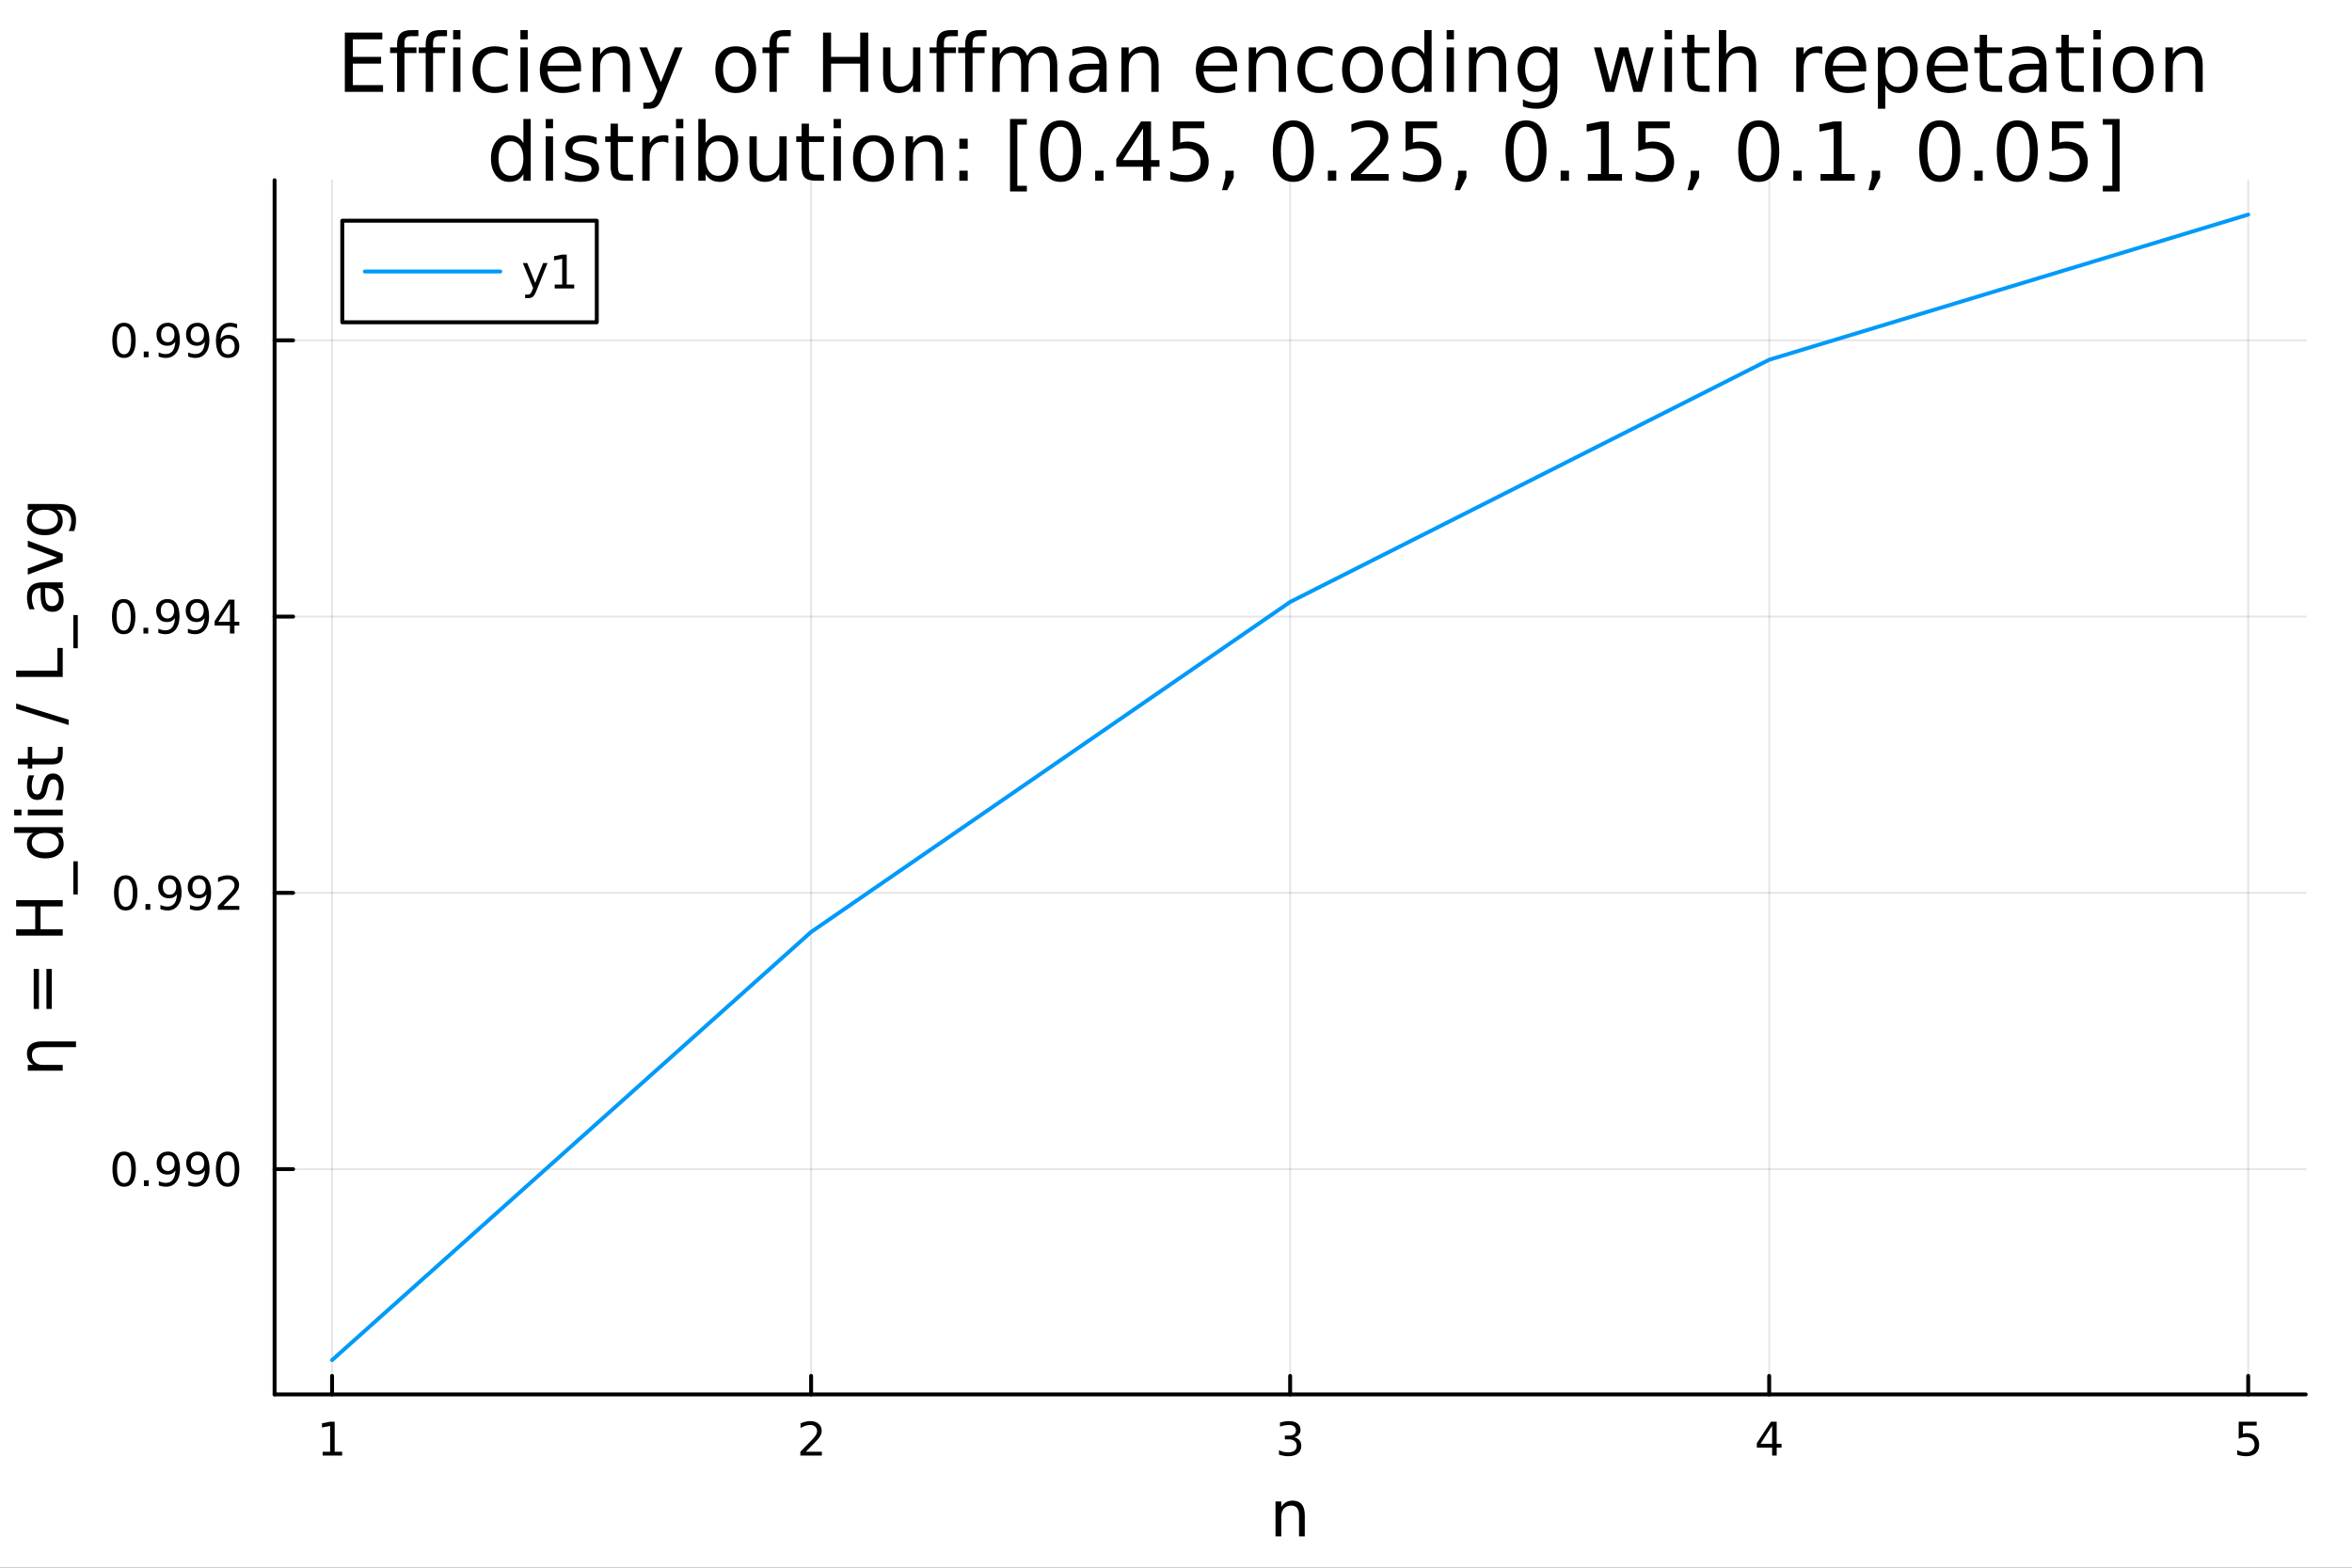 <svg xmlns="http://www.w3.org/2000/svg" xmlns:xlink="http://www.w3.org/1999/xlink" width="600" height="400" viewBox="0 0 2400 1600">
<rect x="0" y="0" width="2400" height="1600" fill="#333333" stroke="none"/>
<defs>
  <clipPath id="clip380">
    <rect x="0" y="0" width="2400" height="1600"></rect>
  </clipPath>
</defs>
<path clip-path="url(#clip380)" d="M0 1600 L2400 1600 L2400 0 L0 0  Z" fill="#ffffff" fill-rule="evenodd" fill-opacity="1"></path>
<defs>
  <clipPath id="clip381">
    <rect x="480" y="0" width="1681" height="1600"></rect>
  </clipPath>
</defs>
<path clip-path="url(#clip380)" d="M280.19 1423.18 L2352.76 1423.18 L2352.76 183.952 L280.19 183.952  Z" fill="#ffffff" fill-rule="evenodd" fill-opacity="1"></path>
<defs>
  <clipPath id="clip382">
    <rect x="280" y="183" width="2074" height="1240"></rect>
  </clipPath>
</defs>
<polyline clip-path="url(#clip382)" style="stroke:#000000; stroke-linecap:round; stroke-linejoin:round; stroke-width:2; stroke-opacity:0.1; fill:none" points="338.848,1423.18 338.848,183.952 "></polyline>
<polyline clip-path="url(#clip382)" style="stroke:#000000; stroke-linecap:round; stroke-linejoin:round; stroke-width:2; stroke-opacity:0.1; fill:none" points="827.66,1423.18 827.66,183.952 "></polyline>
<polyline clip-path="url(#clip382)" style="stroke:#000000; stroke-linecap:round; stroke-linejoin:round; stroke-width:2; stroke-opacity:0.1; fill:none" points="1316.47,1423.18 1316.47,183.952 "></polyline>
<polyline clip-path="url(#clip382)" style="stroke:#000000; stroke-linecap:round; stroke-linejoin:round; stroke-width:2; stroke-opacity:0.1; fill:none" points="1805.29,1423.18 1805.29,183.952 "></polyline>
<polyline clip-path="url(#clip382)" style="stroke:#000000; stroke-linecap:round; stroke-linejoin:round; stroke-width:2; stroke-opacity:0.1; fill:none" points="2294.1,1423.18 2294.1,183.952 "></polyline>
<polyline clip-path="url(#clip380)" style="stroke:#000000; stroke-linecap:round; stroke-linejoin:round; stroke-width:4; stroke-opacity:1; fill:none" points="280.19,1423.18 2352.76,1423.18 "></polyline>
<polyline clip-path="url(#clip380)" style="stroke:#000000; stroke-linecap:round; stroke-linejoin:round; stroke-width:4; stroke-opacity:1; fill:none" points="338.848,1423.18 338.848,1404.28 "></polyline>
<polyline clip-path="url(#clip380)" style="stroke:#000000; stroke-linecap:round; stroke-linejoin:round; stroke-width:4; stroke-opacity:1; fill:none" points="827.66,1423.18 827.66,1404.28 "></polyline>
<polyline clip-path="url(#clip380)" style="stroke:#000000; stroke-linecap:round; stroke-linejoin:round; stroke-width:4; stroke-opacity:1; fill:none" points="1316.47,1423.18 1316.47,1404.28 "></polyline>
<polyline clip-path="url(#clip380)" style="stroke:#000000; stroke-linecap:round; stroke-linejoin:round; stroke-width:4; stroke-opacity:1; fill:none" points="1805.29,1423.18 1805.29,1404.28 "></polyline>
<polyline clip-path="url(#clip380)" style="stroke:#000000; stroke-linecap:round; stroke-linejoin:round; stroke-width:4; stroke-opacity:1; fill:none" points="2294.1,1423.18 2294.1,1404.28 "></polyline>
<path clip-path="url(#clip380)" d="M329.23 1481.64 L336.868 1481.64 L336.868 1455.28 L328.558 1456.95 L328.558 1452.69 L336.822 1451.02 L341.498 1451.02 L341.498 1481.64 L349.137 1481.64 L349.137 1485.58 L329.23 1485.58 L329.23 1481.64 Z" fill="#000000" fill-rule="nonzero" fill-opacity="1"></path><path clip-path="url(#clip380)" d="M822.313 1481.64 L838.632 1481.64 L838.632 1485.58 L816.688 1485.58 L816.688 1481.64 Q819.35 1478.89 823.933 1474.26 Q828.54 1469.61 829.72 1468.27 Q831.966 1465.74 832.845 1464.01 Q833.748 1462.25 833.748 1460.56 Q833.748 1457.8 831.804 1456.07 Q829.882 1454.33 826.781 1454.33 Q824.582 1454.33 822.128 1455.09 Q819.697 1455.86 816.92 1457.41 L816.92 1452.69 Q819.744 1451.55 822.197 1450.97 Q824.651 1450.39 826.688 1450.39 Q832.058 1450.39 835.253 1453.08 Q838.447 1455.77 838.447 1460.26 Q838.447 1462.39 837.637 1464.31 Q836.85 1466.2 834.744 1468.8 Q834.165 1469.47 831.063 1472.69 Q827.961 1475.88 822.313 1481.64 Z" fill="#000000" fill-rule="nonzero" fill-opacity="1"></path><path clip-path="url(#clip380)" d="M1320.72 1466.95 Q1324.08 1467.66 1325.95 1469.93 Q1327.85 1472.2 1327.85 1475.53 Q1327.85 1480.65 1324.33 1483.45 Q1320.81 1486.25 1314.33 1486.25 Q1312.16 1486.25 1309.84 1485.81 Q1307.55 1485.39 1305.1 1484.54 L1305.1 1480.02 Q1307.04 1481.16 1309.35 1481.74 Q1311.67 1482.32 1314.19 1482.32 Q1318.59 1482.32 1320.88 1480.58 Q1323.2 1478.84 1323.2 1475.53 Q1323.2 1472.48 1321.04 1470.77 Q1318.92 1469.03 1315.1 1469.03 L1311.07 1469.03 L1311.07 1465.19 L1315.28 1465.19 Q1318.73 1465.19 1320.56 1463.82 Q1322.39 1462.43 1322.39 1459.84 Q1322.39 1457.18 1320.49 1455.77 Q1318.61 1454.33 1315.1 1454.33 Q1313.17 1454.33 1310.98 1454.75 Q1308.78 1455.16 1306.14 1456.04 L1306.14 1451.88 Q1308.8 1451.14 1311.11 1450.77 Q1313.45 1450.39 1315.51 1450.39 Q1320.84 1450.39 1323.94 1452.83 Q1327.04 1455.23 1327.04 1459.35 Q1327.04 1462.22 1325.4 1464.21 Q1323.75 1466.18 1320.72 1466.95 Z" fill="#000000" fill-rule="nonzero" fill-opacity="1"></path><path clip-path="url(#clip380)" d="M1808.29 1455.09 L1796.49 1473.54 L1808.29 1473.54 L1808.29 1455.09 M1807.07 1451.02 L1812.95 1451.02 L1812.95 1473.54 L1817.88 1473.54 L1817.88 1477.43 L1812.95 1477.43 L1812.95 1485.58 L1808.29 1485.58 L1808.29 1477.43 L1792.69 1477.43 L1792.69 1472.92 L1807.07 1451.02 Z" fill="#000000" fill-rule="nonzero" fill-opacity="1"></path><path clip-path="url(#clip380)" d="M2284.38 1451.02 L2302.73 1451.02 L2302.73 1454.96 L2288.66 1454.96 L2288.66 1463.43 Q2289.68 1463.08 2290.7 1462.92 Q2291.71 1462.73 2292.73 1462.73 Q2298.52 1462.73 2301.9 1465.9 Q2305.28 1469.08 2305.28 1474.49 Q2305.28 1480.07 2301.81 1483.17 Q2298.33 1486.25 2292.02 1486.25 Q2289.84 1486.25 2287.57 1485.88 Q2285.33 1485.51 2282.92 1484.77 L2282.92 1480.07 Q2285 1481.2 2287.22 1481.76 Q2289.45 1482.32 2291.92 1482.32 Q2295.93 1482.32 2298.27 1480.21 Q2300.6 1478.1 2300.6 1474.49 Q2300.6 1470.88 2298.27 1468.77 Q2295.93 1466.67 2291.92 1466.67 Q2290.05 1466.67 2288.17 1467.08 Q2286.32 1467.5 2284.38 1468.38 L2284.38 1451.02 Z" fill="#000000" fill-rule="nonzero" fill-opacity="1"></path><path clip-path="url(#clip380)" d="M1331.4 1546.53 L1331.4 1568.04 L1325.54 1568.04 L1325.54 1546.72 Q1325.54 1541.66 1323.57 1539.14 Q1321.6 1536.63 1317.65 1536.63 Q1312.91 1536.63 1310.17 1539.65 Q1307.43 1542.68 1307.43 1547.9 L1307.43 1568.04 L1301.55 1568.04 L1301.55 1532.4 L1307.43 1532.4 L1307.43 1537.93 Q1309.53 1534.72 1312.37 1533.13 Q1315.23 1531.54 1318.96 1531.54 Q1325.1 1531.54 1328.25 1535.36 Q1331.4 1539.14 1331.4 1546.53 Z" fill="#000000" fill-rule="nonzero" fill-opacity="1"></path><polyline clip-path="url(#clip382)" style="stroke:#000000; stroke-linecap:round; stroke-linejoin:round; stroke-width:2; stroke-opacity:0.1; fill:none" points="280.19,1193.23 2352.76,1193.23 "></polyline>
<polyline clip-path="url(#clip382)" style="stroke:#000000; stroke-linecap:round; stroke-linejoin:round; stroke-width:2; stroke-opacity:0.1; fill:none" points="280.19,911.272 2352.76,911.272 "></polyline>
<polyline clip-path="url(#clip382)" style="stroke:#000000; stroke-linecap:round; stroke-linejoin:round; stroke-width:2; stroke-opacity:0.1; fill:none" points="280.19,629.312 2352.76,629.312 "></polyline>
<polyline clip-path="url(#clip382)" style="stroke:#000000; stroke-linecap:round; stroke-linejoin:round; stroke-width:2; stroke-opacity:0.1; fill:none" points="280.19,347.351 2352.76,347.351 "></polyline>
<polyline clip-path="url(#clip380)" style="stroke:#000000; stroke-linecap:round; stroke-linejoin:round; stroke-width:4; stroke-opacity:1; fill:none" points="280.19,1423.18 280.19,183.952 "></polyline>
<polyline clip-path="url(#clip380)" style="stroke:#000000; stroke-linecap:round; stroke-linejoin:round; stroke-width:4; stroke-opacity:1; fill:none" points="280.19,1193.23 299.088,1193.23 "></polyline>
<polyline clip-path="url(#clip380)" style="stroke:#000000; stroke-linecap:round; stroke-linejoin:round; stroke-width:4; stroke-opacity:1; fill:none" points="280.19,911.272 299.088,911.272 "></polyline>
<polyline clip-path="url(#clip380)" style="stroke:#000000; stroke-linecap:round; stroke-linejoin:round; stroke-width:4; stroke-opacity:1; fill:none" points="280.19,629.312 299.088,629.312 "></polyline>
<polyline clip-path="url(#clip380)" style="stroke:#000000; stroke-linecap:round; stroke-linejoin:round; stroke-width:4; stroke-opacity:1; fill:none" points="280.19,347.351 299.088,347.351 "></polyline>
<path clip-path="url(#clip380)" d="M126.691 1179.03 Q123.08 1179.03 121.251 1182.6 Q119.445 1186.14 119.445 1193.27 Q119.445 1200.37 121.251 1203.94 Q123.08 1207.48 126.691 1207.48 Q130.325 1207.48 132.13 1203.94 Q133.959 1200.37 133.959 1193.27 Q133.959 1186.14 132.13 1182.6 Q130.325 1179.03 126.691 1179.03 M126.691 1175.33 Q132.501 1175.33 135.556 1179.93 Q138.635 1184.52 138.635 1193.27 Q138.635 1201.99 135.556 1206.6 Q132.501 1211.18 126.691 1211.18 Q120.88 1211.18 117.802 1206.6 Q114.746 1201.99 114.746 1193.27 Q114.746 1184.52 117.802 1179.93 Q120.88 1175.33 126.691 1175.33 Z" fill="#000000" fill-rule="nonzero" fill-opacity="1"></path><path clip-path="url(#clip380)" d="M146.853 1204.63 L151.737 1204.63 L151.737 1210.51 L146.853 1210.51 L146.853 1204.63 Z" fill="#000000" fill-rule="nonzero" fill-opacity="1"></path><path clip-path="url(#clip380)" d="M162.061 1209.8 L162.061 1205.54 Q163.82 1206.37 165.626 1206.81 Q167.431 1207.25 169.167 1207.25 Q173.797 1207.25 176.227 1204.15 Q178.681 1201.02 179.028 1194.68 Q177.686 1196.67 175.626 1197.74 Q173.565 1198.8 171.065 1198.8 Q165.88 1198.8 162.848 1195.68 Q159.839 1192.53 159.839 1187.09 Q159.839 1181.76 162.987 1178.55 Q166.135 1175.33 171.366 1175.33 Q177.362 1175.33 180.51 1179.93 Q183.681 1184.52 183.681 1193.27 Q183.681 1201.44 179.792 1206.32 Q175.926 1211.18 169.376 1211.18 Q167.616 1211.18 165.811 1210.84 Q164.005 1210.49 162.061 1209.8 M171.366 1195.14 Q174.514 1195.14 176.343 1192.99 Q178.195 1190.84 178.195 1187.09 Q178.195 1183.36 176.343 1181.21 Q174.514 1179.03 171.366 1179.03 Q168.218 1179.03 166.366 1181.21 Q164.538 1183.36 164.538 1187.09 Q164.538 1190.84 166.366 1192.99 Q168.218 1195.14 171.366 1195.14 Z" fill="#000000" fill-rule="nonzero" fill-opacity="1"></path><path clip-path="url(#clip380)" d="M192.223 1209.8 L192.223 1205.54 Q193.982 1206.37 195.787 1206.81 Q197.593 1207.25 199.329 1207.25 Q203.959 1207.25 206.389 1204.15 Q208.843 1201.02 209.19 1194.68 Q207.848 1196.67 205.787 1197.74 Q203.727 1198.8 201.227 1198.8 Q196.042 1198.8 193.01 1195.68 Q190 1192.53 190 1187.09 Q190 1181.76 193.149 1178.55 Q196.297 1175.33 201.528 1175.33 Q207.524 1175.33 210.672 1179.93 Q213.843 1184.52 213.843 1193.27 Q213.843 1201.44 209.954 1206.32 Q206.088 1211.18 199.537 1211.18 Q197.778 1211.18 195.973 1210.84 Q194.167 1210.49 192.223 1209.8 M201.528 1195.14 Q204.676 1195.14 206.505 1192.99 Q208.357 1190.84 208.357 1187.09 Q208.357 1183.36 206.505 1181.21 Q204.676 1179.03 201.528 1179.03 Q198.38 1179.03 196.528 1181.21 Q194.7 1183.36 194.7 1187.09 Q194.7 1190.84 196.528 1192.99 Q198.38 1195.14 201.528 1195.14 Z" fill="#000000" fill-rule="nonzero" fill-opacity="1"></path><path clip-path="url(#clip380)" d="M232.246 1179.03 Q228.635 1179.03 226.806 1182.6 Q225 1186.14 225 1193.27 Q225 1200.37 226.806 1203.94 Q228.635 1207.48 232.246 1207.48 Q235.88 1207.48 237.685 1203.94 Q239.514 1200.37 239.514 1193.27 Q239.514 1186.14 237.685 1182.6 Q235.88 1179.03 232.246 1179.03 M232.246 1175.33 Q238.056 1175.33 241.111 1179.93 Q244.19 1184.52 244.19 1193.27 Q244.19 1201.99 241.111 1206.6 Q238.056 1211.18 232.246 1211.18 Q226.435 1211.18 223.357 1206.6 Q220.301 1201.99 220.301 1193.27 Q220.301 1184.52 223.357 1179.93 Q226.435 1175.33 232.246 1175.33 Z" fill="#000000" fill-rule="nonzero" fill-opacity="1"></path><path clip-path="url(#clip380)" d="M128.288 897.071 Q124.677 897.071 122.848 900.636 Q121.043 904.178 121.043 911.307 Q121.043 918.414 122.848 921.978 Q124.677 925.52 128.288 925.52 Q131.922 925.52 133.728 921.978 Q135.556 918.414 135.556 911.307 Q135.556 904.178 133.728 900.636 Q131.922 897.071 128.288 897.071 M128.288 893.367 Q134.098 893.367 137.154 897.974 Q140.232 902.557 140.232 911.307 Q140.232 920.034 137.154 924.64 Q134.098 929.224 128.288 929.224 Q122.478 929.224 119.399 924.64 Q116.343 920.034 116.343 911.307 Q116.343 902.557 119.399 897.974 Q122.478 893.367 128.288 893.367 Z" fill="#000000" fill-rule="nonzero" fill-opacity="1"></path><path clip-path="url(#clip380)" d="M148.45 922.673 L153.334 922.673 L153.334 928.552 L148.45 928.552 L148.45 922.673 Z" fill="#000000" fill-rule="nonzero" fill-opacity="1"></path><path clip-path="url(#clip380)" d="M163.658 927.835 L163.658 923.576 Q165.417 924.409 167.223 924.849 Q169.028 925.289 170.764 925.289 Q175.394 925.289 177.825 922.187 Q180.278 919.062 180.626 912.719 Q179.283 914.71 177.223 915.775 Q175.163 916.84 172.663 916.84 Q167.477 916.84 164.445 913.715 Q161.436 910.566 161.436 905.127 Q161.436 899.803 164.584 896.585 Q167.732 893.367 172.964 893.367 Q178.959 893.367 182.107 897.974 Q185.278 902.557 185.278 911.307 Q185.278 919.478 181.389 924.363 Q177.524 929.224 170.973 929.224 Q169.214 929.224 167.408 928.876 Q165.602 928.529 163.658 927.835 M172.964 913.182 Q176.112 913.182 177.94 911.029 Q179.792 908.877 179.792 905.127 Q179.792 901.4 177.94 899.247 Q176.112 897.071 172.964 897.071 Q169.815 897.071 167.964 899.247 Q166.135 901.4 166.135 905.127 Q166.135 908.877 167.964 911.029 Q169.815 913.182 172.964 913.182 Z" fill="#000000" fill-rule="nonzero" fill-opacity="1"></path><path clip-path="url(#clip380)" d="M193.82 927.835 L193.82 923.576 Q195.579 924.409 197.385 924.849 Q199.19 925.289 200.926 925.289 Q205.556 925.289 207.987 922.187 Q210.44 919.062 210.787 912.719 Q209.445 914.71 207.385 915.775 Q205.324 916.84 202.824 916.84 Q197.639 916.84 194.607 913.715 Q191.598 910.566 191.598 905.127 Q191.598 899.803 194.746 896.585 Q197.894 893.367 203.125 893.367 Q209.121 893.367 212.269 897.974 Q215.44 902.557 215.44 911.307 Q215.44 919.478 211.551 924.363 Q207.686 929.224 201.135 929.224 Q199.375 929.224 197.57 928.876 Q195.764 928.529 193.82 927.835 M203.125 913.182 Q206.274 913.182 208.102 911.029 Q209.954 908.877 209.954 905.127 Q209.954 901.4 208.102 899.247 Q206.274 897.071 203.125 897.071 Q199.977 897.071 198.125 899.247 Q196.297 901.4 196.297 905.127 Q196.297 908.877 198.125 911.029 Q199.977 913.182 203.125 913.182 Z" fill="#000000" fill-rule="nonzero" fill-opacity="1"></path><path clip-path="url(#clip380)" d="M227.871 924.617 L244.19 924.617 L244.19 928.552 L222.246 928.552 L222.246 924.617 Q224.908 921.863 229.491 917.233 Q234.097 912.58 235.278 911.238 Q237.523 908.715 238.403 906.978 Q239.306 905.219 239.306 903.529 Q239.306 900.775 237.361 899.039 Q235.44 897.303 232.338 897.303 Q230.139 897.303 227.685 898.066 Q225.255 898.83 222.477 900.381 L222.477 895.659 Q225.301 894.525 227.755 893.946 Q230.209 893.367 232.246 893.367 Q237.616 893.367 240.81 896.053 Q244.005 898.738 244.005 903.228 Q244.005 905.358 243.195 907.279 Q242.408 909.178 240.301 911.77 Q239.722 912.441 236.621 915.659 Q233.519 918.853 227.871 924.617 Z" fill="#000000" fill-rule="nonzero" fill-opacity="1"></path><path clip-path="url(#clip380)" d="M126.205 615.11 Q122.593 615.11 120.765 618.675 Q118.959 622.217 118.959 629.346 Q118.959 636.453 120.765 640.018 Q122.593 643.559 126.205 643.559 Q129.839 643.559 131.644 640.018 Q133.473 636.453 133.473 629.346 Q133.473 622.217 131.644 618.675 Q129.839 615.11 126.205 615.11 M126.205 611.407 Q132.015 611.407 135.07 616.013 Q138.149 620.596 138.149 629.346 Q138.149 638.073 135.07 642.68 Q132.015 647.263 126.205 647.263 Q120.394 647.263 117.316 642.68 Q114.26 638.073 114.26 629.346 Q114.26 620.596 117.316 616.013 Q120.394 611.407 126.205 611.407 Z" fill="#000000" fill-rule="nonzero" fill-opacity="1"></path><path clip-path="url(#clip380)" d="M146.366 640.712 L151.251 640.712 L151.251 646.592 L146.366 646.592 L146.366 640.712 Z" fill="#000000" fill-rule="nonzero" fill-opacity="1"></path><path clip-path="url(#clip380)" d="M161.575 645.874 L161.575 641.615 Q163.334 642.448 165.14 642.888 Q166.945 643.328 168.681 643.328 Q173.311 643.328 175.741 640.226 Q178.195 637.101 178.542 630.758 Q177.2 632.749 175.139 633.814 Q173.079 634.879 170.579 634.879 Q165.394 634.879 162.362 631.754 Q159.353 628.606 159.353 623.166 Q159.353 617.842 162.501 614.624 Q165.649 611.407 170.88 611.407 Q176.876 611.407 180.024 616.013 Q183.195 620.596 183.195 629.346 Q183.195 637.518 179.306 642.402 Q175.44 647.263 168.889 647.263 Q167.13 647.263 165.325 646.916 Q163.519 646.568 161.575 645.874 M170.88 631.221 Q174.028 631.221 175.857 629.068 Q177.709 626.916 177.709 623.166 Q177.709 619.439 175.857 617.286 Q174.028 615.11 170.88 615.11 Q167.732 615.11 165.88 617.286 Q164.052 619.439 164.052 623.166 Q164.052 626.916 165.88 629.068 Q167.732 631.221 170.88 631.221 Z" fill="#000000" fill-rule="nonzero" fill-opacity="1"></path><path clip-path="url(#clip380)" d="M191.737 645.874 L191.737 641.615 Q193.496 642.448 195.301 642.888 Q197.107 643.328 198.843 643.328 Q203.473 643.328 205.903 640.226 Q208.357 637.101 208.704 630.758 Q207.362 632.749 205.301 633.814 Q203.241 634.879 200.741 634.879 Q195.556 634.879 192.524 631.754 Q189.514 628.606 189.514 623.166 Q189.514 617.842 192.663 614.624 Q195.811 611.407 201.042 611.407 Q207.037 611.407 210.186 616.013 Q213.357 620.596 213.357 629.346 Q213.357 637.518 209.468 642.402 Q205.602 647.263 199.051 647.263 Q197.292 647.263 195.487 646.916 Q193.681 646.568 191.737 645.874 M201.042 631.221 Q204.19 631.221 206.019 629.068 Q207.871 626.916 207.871 623.166 Q207.871 619.439 206.019 617.286 Q204.19 615.11 201.042 615.11 Q197.894 615.11 196.042 617.286 Q194.213 619.439 194.213 623.166 Q194.213 626.916 196.042 629.068 Q197.894 631.221 201.042 631.221 Z" fill="#000000" fill-rule="nonzero" fill-opacity="1"></path><path clip-path="url(#clip380)" d="M234.607 616.106 L222.801 634.555 L234.607 634.555 L234.607 616.106 M233.38 612.032 L239.259 612.032 L239.259 634.555 L244.19 634.555 L244.19 638.443 L239.259 638.443 L239.259 646.592 L234.607 646.592 L234.607 638.443 L219.005 638.443 L219.005 633.93 L233.38 612.032 Z" fill="#000000" fill-rule="nonzero" fill-opacity="1"></path><path clip-path="url(#clip380)" d="M126.529 333.149 Q122.918 333.149 121.089 336.714 Q119.283 340.256 119.283 347.385 Q119.283 354.492 121.089 358.057 Q122.918 361.598 126.529 361.598 Q130.163 361.598 131.968 358.057 Q133.797 354.492 133.797 347.385 Q133.797 340.256 131.968 336.714 Q130.163 333.149 126.529 333.149 M126.529 329.446 Q132.339 329.446 135.394 334.052 Q138.473 338.635 138.473 347.385 Q138.473 356.112 135.394 360.719 Q132.339 365.302 126.529 365.302 Q120.718 365.302 117.64 360.719 Q114.584 356.112 114.584 347.385 Q114.584 338.635 117.64 334.052 Q120.718 329.446 126.529 329.446 Z" fill="#000000" fill-rule="nonzero" fill-opacity="1"></path><path clip-path="url(#clip380)" d="M146.691 358.751 L151.575 358.751 L151.575 364.631 L146.691 364.631 L146.691 358.751 Z" fill="#000000" fill-rule="nonzero" fill-opacity="1"></path><path clip-path="url(#clip380)" d="M161.899 363.913 L161.899 359.654 Q163.658 360.487 165.464 360.927 Q167.269 361.367 169.005 361.367 Q173.635 361.367 176.065 358.265 Q178.519 355.14 178.866 348.797 Q177.524 350.788 175.464 351.853 Q173.403 352.918 170.903 352.918 Q165.718 352.918 162.686 349.793 Q159.677 346.645 159.677 341.205 Q159.677 335.881 162.825 332.663 Q165.973 329.446 171.204 329.446 Q177.2 329.446 180.348 334.052 Q183.519 338.635 183.519 347.385 Q183.519 355.557 179.63 360.441 Q175.764 365.302 169.214 365.302 Q167.454 365.302 165.649 364.955 Q163.843 364.608 161.899 363.913 M171.204 349.26 Q174.352 349.26 176.181 347.108 Q178.033 344.955 178.033 341.205 Q178.033 337.478 176.181 335.325 Q174.352 333.149 171.204 333.149 Q168.056 333.149 166.204 335.325 Q164.376 337.478 164.376 341.205 Q164.376 344.955 166.204 347.108 Q168.056 349.26 171.204 349.26 Z" fill="#000000" fill-rule="nonzero" fill-opacity="1"></path><path clip-path="url(#clip380)" d="M192.061 363.913 L192.061 359.654 Q193.82 360.487 195.625 360.927 Q197.431 361.367 199.167 361.367 Q203.797 361.367 206.227 358.265 Q208.681 355.14 209.028 348.797 Q207.686 350.788 205.625 351.853 Q203.565 352.918 201.065 352.918 Q195.88 352.918 192.848 349.793 Q189.838 346.645 189.838 341.205 Q189.838 335.881 192.987 332.663 Q196.135 329.446 201.366 329.446 Q207.362 329.446 210.51 334.052 Q213.681 338.635 213.681 347.385 Q213.681 355.557 209.792 360.441 Q205.926 365.302 199.375 365.302 Q197.616 365.302 195.811 364.955 Q194.005 364.608 192.061 363.913 M201.366 349.26 Q204.514 349.26 206.343 347.108 Q208.195 344.955 208.195 341.205 Q208.195 337.478 206.343 335.325 Q204.514 333.149 201.366 333.149 Q198.218 333.149 196.366 335.325 Q194.538 337.478 194.538 341.205 Q194.538 344.955 196.366 347.108 Q198.218 349.26 201.366 349.26 Z" fill="#000000" fill-rule="nonzero" fill-opacity="1"></path><path clip-path="url(#clip380)" d="M232.662 345.487 Q229.514 345.487 227.662 347.64 Q225.834 349.793 225.834 353.543 Q225.834 357.27 227.662 359.446 Q229.514 361.598 232.662 361.598 Q235.81 361.598 237.639 359.446 Q239.491 357.27 239.491 353.543 Q239.491 349.793 237.639 347.64 Q235.81 345.487 232.662 345.487 M241.945 330.835 L241.945 335.094 Q240.185 334.26 238.38 333.821 Q236.597 333.381 234.838 333.381 Q230.209 333.381 227.755 336.506 Q225.324 339.631 224.977 345.95 Q226.343 343.936 228.403 342.872 Q230.463 341.784 232.94 341.784 Q238.148 341.784 241.158 344.955 Q244.19 348.103 244.19 353.543 Q244.19 358.867 241.042 362.084 Q237.894 365.302 232.662 365.302 Q226.667 365.302 223.496 360.719 Q220.324 356.112 220.324 347.385 Q220.324 339.191 224.213 334.33 Q228.102 329.446 234.653 329.446 Q236.412 329.446 238.195 329.793 Q240 330.14 241.945 330.835 Z" fill="#000000" fill-rule="nonzero" fill-opacity="1"></path><path clip-path="url(#clip380)" d="M42.488 1062.89 L77.563 1062.89 L77.563 1068.75 L42.679 1068.75 Q37.618 1068.75 35.104 1070.72 Q32.589 1072.69 32.589 1076.64 Q32.589 1081.38 35.613 1084.12 Q38.637 1086.86 43.857 1086.86 L64.004 1086.86 L64.004 1092.74 L28.356 1092.74 L28.356 1086.86 L33.894 1086.86 Q30.68 1084.76 29.088 1081.92 Q27.497 1079.06 27.497 1075.33 Q27.497 1069.19 31.284 1066.04 Q35.104 1062.89 42.488 1062.89 Z" fill="#000000" fill-rule="nonzero" fill-opacity="1"></path><path clip-path="url(#clip380)" d="M34.404 1029.72 L34.404 988.919 L39.751 988.919 L39.751 1029.72 L34.404 1029.72 M47.39 1029.72 L47.39 988.919 L52.8 988.919 L52.8 1029.72 L47.39 1029.72 Z" fill="#000000" fill-rule="nonzero" fill-opacity="1"></path><path clip-path="url(#clip380)" d="M16.484 954.895 L16.484 948.465 L35.963 948.465 L35.963 925.103 L16.484 925.103 L16.484 918.674 L64.004 918.674 L64.004 925.103 L41.374 925.103 L41.374 948.465 L64.004 948.465 L64.004 954.895 L16.484 954.895 Z" fill="#000000" fill-rule="nonzero" fill-opacity="1"></path><path clip-path="url(#clip380)" d="M74.826 879.047 L79.377 879.047 L79.377 912.913 L74.826 912.913 L74.826 879.047 Z" fill="#000000" fill-rule="nonzero" fill-opacity="1"></path><path clip-path="url(#clip380)" d="M33.767 850.083 L14.479 850.083 L14.479 844.227 L64.004 844.227 L64.004 850.083 L58.657 850.083 Q61.84 851.929 63.399 854.762 Q64.927 857.563 64.927 861.51 Q64.927 867.971 59.771 872.045 Q54.615 876.087 46.212 876.087 Q37.809 876.087 32.653 872.045 Q27.497 867.971 27.497 861.51 Q27.497 857.563 29.056 854.762 Q30.584 851.929 33.767 850.083 M46.212 870.04 Q52.673 870.04 56.365 867.398 Q60.026 864.725 60.026 860.078 Q60.026 855.431 56.365 852.757 Q52.673 850.083 46.212 850.083 Q39.751 850.083 36.09 852.757 Q32.398 855.431 32.398 860.078 Q32.398 864.725 36.09 867.398 Q39.751 870.04 46.212 870.04 Z" fill="#000000" fill-rule="nonzero" fill-opacity="1"></path><path clip-path="url(#clip380)" d="M28.356 832.164 L28.356 826.307 L64.004 826.307 L64.004 832.164 L28.356 832.164 M14.479 832.164 L14.479 826.307 L21.895 826.307 L21.895 832.164 L14.479 832.164 Z" fill="#000000" fill-rule="nonzero" fill-opacity="1"></path><path clip-path="url(#clip380)" d="M29.407 791.328 L34.945 791.328 Q33.672 793.811 33.035 796.484 Q32.398 799.158 32.398 802.022 Q32.398 806.383 33.735 808.579 Q35.072 810.743 37.746 810.743 Q39.783 810.743 40.96 809.184 Q42.106 807.624 43.157 802.913 L43.602 800.908 Q44.939 794.67 47.39 792.06 Q49.809 789.418 54.169 789.418 Q59.134 789.418 62.031 793.365 Q64.927 797.28 64.927 804.155 Q64.927 807.019 64.354 810.139 Q63.813 813.226 62.699 816.663 L56.652 816.663 Q58.339 813.417 59.198 810.266 Q60.026 807.115 60.026 804.027 Q60.026 799.89 58.625 797.662 Q57.193 795.434 54.615 795.434 Q52.228 795.434 50.955 797.057 Q49.681 798.648 48.504 804.091 L48.026 806.128 Q46.88 811.571 44.525 813.99 Q42.138 816.409 38 816.409 Q32.971 816.409 30.234 812.844 Q27.497 809.279 27.497 802.723 Q27.497 799.476 27.974 796.611 Q28.452 793.747 29.407 791.328 Z" fill="#000000" fill-rule="nonzero" fill-opacity="1"></path><path clip-path="url(#clip380)" d="M18.235 774.3 L28.356 774.3 L28.356 762.237 L32.908 762.237 L32.908 774.3 L52.259 774.3 Q56.62 774.3 57.861 773.122 Q59.103 771.913 59.103 768.252 L59.103 762.237 L64.004 762.237 L64.004 768.252 Q64.004 775.032 61.49 777.61 Q58.943 780.188 52.259 780.188 L32.908 780.188 L32.908 784.485 L28.356 784.485 L28.356 780.188 L18.235 780.188 L18.235 774.3 Z" fill="#000000" fill-rule="nonzero" fill-opacity="1"></path><path clip-path="url(#clip380)" d="M16.484 723.406 L16.484 717.995 L70.052 734.546 L70.052 739.957 L16.484 723.406 Z" fill="#000000" fill-rule="nonzero" fill-opacity="1"></path><path clip-path="url(#clip380)" d="M16.484 690.877 L16.484 684.448 L58.593 684.448 L58.593 661.308 L64.004 661.308 L64.004 690.877 L16.484 690.877 Z" fill="#000000" fill-rule="nonzero" fill-opacity="1"></path><path clip-path="url(#clip380)" d="M74.826 627.729 L79.377 627.729 L79.377 661.595 L74.826 661.595 L74.826 627.729 Z" fill="#000000" fill-rule="nonzero" fill-opacity="1"></path><path clip-path="url(#clip380)" d="M46.085 606.022 Q46.085 613.12 47.708 615.857 Q49.331 618.594 53.246 618.594 Q56.365 618.594 58.211 616.557 Q60.026 614.489 60.026 610.956 Q60.026 606.086 56.588 603.158 Q53.119 600.198 47.39 600.198 L46.085 600.198 L46.085 606.022 M43.666 594.341 L64.004 594.341 L64.004 600.198 L58.593 600.198 Q61.84 602.203 63.399 605.195 Q64.927 608.187 64.927 612.515 Q64.927 617.99 61.872 621.236 Q58.784 624.451 53.628 624.451 Q47.612 624.451 44.557 620.441 Q41.501 616.398 41.501 608.409 L41.501 600.198 L40.928 600.198 Q36.886 600.198 34.69 602.871 Q32.462 605.513 32.462 610.319 Q32.462 613.375 33.194 616.271 Q33.926 619.167 35.39 621.841 L29.98 621.841 Q28.738 618.626 28.133 615.603 Q27.497 612.579 27.497 609.714 Q27.497 601.98 31.507 598.161 Q35.518 594.341 43.666 594.341 Z" fill="#000000" fill-rule="nonzero" fill-opacity="1"></path><path clip-path="url(#clip380)" d="M28.356 586.479 L28.356 580.273 L58.275 569.133 L28.356 557.993 L28.356 551.786 L64.004 565.154 L64.004 573.111 L28.356 586.479 Z" fill="#000000" fill-rule="nonzero" fill-opacity="1"></path><path clip-path="url(#clip380)" d="M45.766 520.244 Q39.401 520.244 35.9 522.886 Q32.398 525.496 32.398 530.238 Q32.398 534.949 35.9 537.591 Q39.401 540.201 45.766 540.201 Q52.1 540.201 55.601 537.591 Q59.103 534.949 59.103 530.238 Q59.103 525.496 55.601 522.886 Q52.1 520.244 45.766 520.244 M59.58 514.388 Q68.683 514.388 73.107 518.43 Q77.563 522.472 77.563 530.811 Q77.563 533.899 77.086 536.636 Q76.64 539.373 75.685 541.951 L69.988 541.951 Q71.388 539.373 72.057 536.859 Q72.725 534.344 72.725 531.734 Q72.725 525.973 69.701 523.109 Q66.71 520.244 60.63 520.244 L57.734 520.244 Q60.885 522.059 62.445 524.891 Q64.004 527.724 64.004 531.671 Q64.004 538.227 59.007 542.238 Q54.01 546.248 45.766 546.248 Q37.491 546.248 32.494 542.238 Q27.497 538.227 27.497 531.671 Q27.497 527.724 29.056 524.891 Q30.616 522.059 33.767 520.244 L28.356 520.244 L28.356 514.388 L59.58 514.388 Z" fill="#000000" fill-rule="nonzero" fill-opacity="1"></path><path clip-path="url(#clip380)" d="M351.872 33.264 L390.112 33.264 L390.112 40.151 L360.054 40.151 L360.054 58.056 L388.856 58.056 L388.856 64.942 L360.054 64.942 L360.054 86.858 L390.841 86.858 L390.841 93.744 L351.872 93.744 L351.872 33.264 Z" fill="#000000" fill-rule="nonzero" fill-opacity="1"></path><path clip-path="url(#clip380)" d="M426.935 30.712 L426.935 36.91 L419.805 36.91 Q415.795 36.91 414.215 38.53 Q412.676 40.151 412.676 44.364 L412.676 48.374 L424.95 48.374 L424.95 54.167 L412.676 54.167 L412.676 93.744 L405.182 93.744 L405.182 54.167 L398.052 54.167 L398.052 48.374 L405.182 48.374 L405.182 45.214 Q405.182 37.639 408.706 34.196 Q412.23 30.712 419.886 30.712 L426.935 30.712 Z" fill="#000000" fill-rule="nonzero" fill-opacity="1"></path><path clip-path="url(#clip380)" d="M456.142 30.712 L456.142 36.91 L449.012 36.91 Q445.002 36.91 443.422 38.53 Q441.883 40.151 441.883 44.364 L441.883 48.374 L454.157 48.374 L454.157 54.167 L441.883 54.167 L441.883 93.744 L434.389 93.744 L434.389 54.167 L427.259 54.167 L427.259 48.374 L434.389 48.374 L434.389 45.214 Q434.389 37.639 437.913 34.196 Q441.437 30.712 449.093 30.712 L456.142 30.712 Z" fill="#000000" fill-rule="nonzero" fill-opacity="1"></path><path clip-path="url(#clip380)" d="M462.38 48.374 L469.834 48.374 L469.834 93.744 L462.38 93.744 L462.38 48.374 M462.38 30.712 L469.834 30.712 L469.834 40.151 L462.38 40.151 L462.38 30.712 Z" fill="#000000" fill-rule="nonzero" fill-opacity="1"></path><path clip-path="url(#clip380)" d="M518.08 50.116 L518.08 57.083 Q514.921 55.341 511.72 54.491 Q508.561 53.599 505.32 53.599 Q498.069 53.599 494.058 58.218 Q490.048 62.795 490.048 71.099 Q490.048 79.404 494.058 84.022 Q498.069 88.599 505.32 88.599 Q508.561 88.599 511.72 87.749 Q514.921 86.858 518.08 85.116 L518.08 92.002 Q514.961 93.46 511.599 94.19 Q508.277 94.919 504.51 94.919 Q494.261 94.919 488.225 88.478 Q482.189 82.037 482.189 71.099 Q482.189 60 488.266 53.64 Q494.382 47.28 504.996 47.28 Q508.439 47.28 511.72 48.009 Q515.002 48.698 518.08 50.116 Z" fill="#000000" fill-rule="nonzero" fill-opacity="1"></path><path clip-path="url(#clip380)" d="M531.043 48.374 L538.497 48.374 L538.497 93.744 L531.043 93.744 L531.043 48.374 M531.043 30.712 L538.497 30.712 L538.497 40.151 L531.043 40.151 L531.043 30.712 Z" fill="#000000" fill-rule="nonzero" fill-opacity="1"></path><path clip-path="url(#clip380)" d="M592.9 69.195 L592.9 72.841 L558.63 72.841 Q559.116 80.538 563.248 84.589 Q567.42 88.599 574.833 88.599 Q579.127 88.599 583.138 87.546 Q587.189 86.493 591.159 84.386 L591.159 91.435 Q587.148 93.136 582.935 94.028 Q578.722 94.919 574.388 94.919 Q563.531 94.919 557.171 88.599 Q550.852 82.28 550.852 71.504 Q550.852 60.364 556.847 53.843 Q562.883 47.28 573.092 47.28 Q582.247 47.28 587.553 53.194 Q592.9 59.068 592.9 69.195 M585.447 67.008 Q585.366 60.891 582.004 57.245 Q578.682 53.599 573.173 53.599 Q566.934 53.599 563.167 57.124 Q559.44 60.648 558.873 67.049 L585.447 67.008 Z" fill="#000000" fill-rule="nonzero" fill-opacity="1"></path><path clip-path="url(#clip380)" d="M642.848 66.36 L642.848 93.744 L635.394 93.744 L635.394 66.603 Q635.394 60.162 632.883 56.962 Q630.371 53.762 625.348 53.762 Q619.312 53.762 615.829 57.61 Q612.345 61.458 612.345 68.102 L612.345 93.744 L604.851 93.744 L604.851 48.374 L612.345 48.374 L612.345 55.422 Q615.018 51.331 618.624 49.306 Q622.27 47.28 627.009 47.28 Q634.827 47.28 638.838 52.141 Q642.848 56.962 642.848 66.36 Z" fill="#000000" fill-rule="nonzero" fill-opacity="1"></path><path clip-path="url(#clip380)" d="M676.592 97.957 Q673.432 106.059 670.435 108.53 Q667.437 111.001 662.414 111.001 L656.459 111.001 L656.459 104.762 L660.834 104.762 Q663.913 104.762 665.614 103.304 Q667.316 101.846 669.382 96.418 L670.718 93.015 L652.368 48.374 L660.267 48.374 L674.445 83.86 L688.623 48.374 L696.523 48.374 L676.592 97.957 Z" fill="#000000" fill-rule="nonzero" fill-opacity="1"></path><path clip-path="url(#clip380)" d="M750.764 53.599 Q744.769 53.599 741.285 58.299 Q737.801 62.957 737.801 71.099 Q737.801 79.242 741.245 83.941 Q744.728 88.599 750.764 88.599 Q756.719 88.599 760.203 83.9 Q763.687 79.201 763.687 71.099 Q763.687 63.038 760.203 58.339 Q756.719 53.599 750.764 53.599 M750.764 47.28 Q760.486 47.28 766.036 53.599 Q771.586 59.919 771.586 71.099 Q771.586 82.239 766.036 88.599 Q760.486 94.919 750.764 94.919 Q741.002 94.919 735.452 88.599 Q729.943 82.239 729.943 71.099 Q729.943 59.919 735.452 53.599 Q741.002 47.28 750.764 47.28 Z" fill="#000000" fill-rule="nonzero" fill-opacity="1"></path><path clip-path="url(#clip380)" d="M806.91 30.712 L806.91 36.91 L799.78 36.91 Q795.77 36.91 794.19 38.53 Q792.651 40.151 792.651 44.364 L792.651 48.374 L804.925 48.374 L804.925 54.167 L792.651 54.167 L792.651 93.744 L785.156 93.744 L785.156 54.167 L778.027 54.167 L778.027 48.374 L785.156 48.374 L785.156 45.214 Q785.156 37.639 788.681 34.196 Q792.205 30.712 799.861 30.712 L806.91 30.712 Z" fill="#000000" fill-rule="nonzero" fill-opacity="1"></path><path clip-path="url(#clip380)" d="M839.844 33.264 L848.026 33.264 L848.026 58.056 L877.76 58.056 L877.76 33.264 L885.943 33.264 L885.943 93.744 L877.76 93.744 L877.76 64.942 L848.026 64.942 L848.026 93.744 L839.844 93.744 L839.844 33.264 Z" fill="#000000" fill-rule="nonzero" fill-opacity="1"></path><path clip-path="url(#clip380)" d="M901.134 75.839 L901.134 48.374 L908.587 48.374 L908.587 75.555 Q908.587 81.996 911.099 85.237 Q913.611 88.437 918.634 88.437 Q924.67 88.437 928.153 84.589 Q931.678 80.741 931.678 74.097 L931.678 48.374 L939.131 48.374 L939.131 93.744 L931.678 93.744 L931.678 86.776 Q928.963 90.908 925.358 92.934 Q921.793 94.919 917.054 94.919 Q909.236 94.919 905.185 90.058 Q901.134 85.197 901.134 75.839 M919.889 47.28 L919.889 47.28 Z" fill="#000000" fill-rule="nonzero" fill-opacity="1"></path><path clip-path="url(#clip380)" d="M977.453 30.712 L977.453 36.91 L970.323 36.91 Q966.313 36.91 964.733 38.53 Q963.194 40.151 963.194 44.364 L963.194 48.374 L975.468 48.374 L975.468 54.167 L963.194 54.167 L963.194 93.744 L955.699 93.744 L955.699 54.167 L948.57 54.167 L948.57 48.374 L955.699 48.374 L955.699 45.214 Q955.699 37.639 959.224 34.196 Q962.748 30.712 970.404 30.712 L977.453 30.712 Z" fill="#000000" fill-rule="nonzero" fill-opacity="1"></path><path clip-path="url(#clip380)" d="M1006.66 30.712 L1006.66 36.91 L999.53 36.91 Q995.52 36.91 993.94 38.53 Q992.401 40.151 992.401 44.364 L992.401 48.374 L1004.67 48.374 L1004.67 54.167 L992.401 54.167 L992.401 93.744 L984.906 93.744 L984.906 54.167 L977.777 54.167 L977.777 48.374 L984.906 48.374 L984.906 45.214 Q984.906 37.639 988.431 34.196 Q991.955 30.712 999.611 30.712 L1006.66 30.712 Z" fill="#000000" fill-rule="nonzero" fill-opacity="1"></path><path clip-path="url(#clip380)" d="M1048.22 57.083 Q1051.02 52.06 1054.91 49.67 Q1058.79 47.28 1064.06 47.28 Q1071.15 47.28 1075 52.263 Q1078.85 57.205 1078.85 66.36 L1078.85 93.744 L1071.35 93.744 L1071.35 66.603 Q1071.35 60.081 1069.04 56.921 Q1066.73 53.762 1062 53.762 Q1056.2 53.762 1052.84 57.61 Q1049.48 61.458 1049.48 68.102 L1049.48 93.744 L1041.98 93.744 L1041.98 66.603 Q1041.98 60.041 1039.67 56.921 Q1037.37 53.762 1032.55 53.762 Q1026.83 53.762 1023.47 57.65 Q1020.11 61.499 1020.11 68.102 L1020.11 93.744 L1012.61 93.744 L1012.61 48.374 L1020.11 48.374 L1020.11 55.422 Q1022.66 51.25 1026.23 49.265 Q1029.79 47.28 1034.69 47.28 Q1039.63 47.28 1043.08 49.792 Q1046.56 52.303 1048.22 57.083 Z" fill="#000000" fill-rule="nonzero" fill-opacity="1"></path><path clip-path="url(#clip380)" d="M1114.33 70.937 Q1105.3 70.937 1101.82 73.003 Q1098.33 75.069 1098.33 80.052 Q1098.33 84.022 1100.92 86.371 Q1103.56 88.68 1108.05 88.68 Q1114.25 88.68 1117.98 84.305 Q1121.75 79.89 1121.75 72.598 L1121.75 70.937 L1114.33 70.937 M1129.2 67.859 L1129.2 93.744 L1121.75 93.744 L1121.75 86.858 Q1119.19 90.989 1115.39 92.974 Q1111.58 94.919 1106.07 94.919 Q1099.1 94.919 1094.97 91.03 Q1090.88 87.1 1090.88 80.538 Q1090.88 72.882 1095.98 68.993 Q1101.13 65.104 1111.29 65.104 L1121.75 65.104 L1121.75 64.375 Q1121.75 59.23 1118.34 56.435 Q1114.98 53.599 1108.86 53.599 Q1104.98 53.599 1101.29 54.531 Q1097.6 55.463 1094.2 57.326 L1094.2 50.44 Q1098.29 48.86 1102.14 48.09 Q1105.99 47.28 1109.63 47.28 Q1119.48 47.28 1124.34 52.384 Q1129.2 57.488 1129.2 67.859 Z" fill="#000000" fill-rule="nonzero" fill-opacity="1"></path><path clip-path="url(#clip380)" d="M1182.27 66.36 L1182.27 93.744 L1174.81 93.744 L1174.81 66.603 Q1174.81 60.162 1172.3 56.962 Q1169.79 53.762 1164.77 53.762 Q1158.73 53.762 1155.25 57.61 Q1151.76 61.458 1151.76 68.102 L1151.76 93.744 L1144.27 93.744 L1144.27 48.374 L1151.76 48.374 L1151.76 55.422 Q1154.44 51.331 1158.04 49.306 Q1161.69 47.28 1166.43 47.28 Q1174.25 47.28 1178.26 52.141 Q1182.27 56.962 1182.27 66.36 Z" fill="#000000" fill-rule="nonzero" fill-opacity="1"></path><path clip-path="url(#clip380)" d="M1262.31 69.195 L1262.31 72.841 L1228.04 72.841 Q1228.53 80.538 1232.66 84.589 Q1236.83 88.599 1244.25 88.599 Q1248.54 88.599 1252.55 87.546 Q1256.6 86.493 1260.57 84.386 L1260.57 91.435 Q1256.56 93.136 1252.35 94.028 Q1248.13 94.919 1243.8 94.919 Q1232.94 94.919 1226.58 88.599 Q1220.26 82.28 1220.26 71.504 Q1220.26 60.364 1226.26 53.843 Q1232.3 47.28 1242.5 47.28 Q1251.66 47.28 1256.97 53.194 Q1262.31 59.068 1262.31 69.195 M1254.86 67.008 Q1254.78 60.891 1251.42 57.245 Q1248.09 53.599 1242.58 53.599 Q1236.35 53.599 1232.58 57.124 Q1228.85 60.648 1228.28 67.049 L1254.86 67.008 Z" fill="#000000" fill-rule="nonzero" fill-opacity="1"></path><path clip-path="url(#clip380)" d="M1312.26 66.36 L1312.26 93.744 L1304.81 93.744 L1304.81 66.603 Q1304.81 60.162 1302.29 56.962 Q1299.78 53.762 1294.76 53.762 Q1288.72 53.762 1285.24 57.61 Q1281.76 61.458 1281.76 68.102 L1281.76 93.744 L1274.26 93.744 L1274.26 48.374 L1281.76 48.374 L1281.76 55.422 Q1284.43 51.331 1288.04 49.306 Q1291.68 47.28 1296.42 47.28 Q1304.24 47.28 1308.25 52.141 Q1312.26 56.962 1312.26 66.36 Z" fill="#000000" fill-rule="nonzero" fill-opacity="1"></path><path clip-path="url(#clip380)" d="M1359.78 50.116 L1359.78 57.083 Q1356.62 55.341 1353.42 54.491 Q1350.26 53.599 1347.02 53.599 Q1339.77 53.599 1335.76 58.218 Q1331.74 62.795 1331.74 71.099 Q1331.74 79.404 1335.76 84.022 Q1339.77 88.599 1347.02 88.599 Q1350.26 88.599 1353.42 87.749 Q1356.62 86.858 1359.78 85.116 L1359.78 92.002 Q1356.66 93.46 1353.3 94.19 Q1349.97 94.919 1346.21 94.919 Q1335.96 94.919 1329.92 88.478 Q1323.89 82.037 1323.89 71.099 Q1323.89 60 1329.96 53.64 Q1336.08 47.28 1346.69 47.28 Q1350.14 47.28 1353.42 48.009 Q1356.7 48.698 1359.78 50.116 Z" fill="#000000" fill-rule="nonzero" fill-opacity="1"></path><path clip-path="url(#clip380)" d="M1390.32 53.599 Q1384.33 53.599 1380.84 58.299 Q1377.36 62.957 1377.36 71.099 Q1377.36 79.242 1380.8 83.941 Q1384.29 88.599 1390.32 88.599 Q1396.28 88.599 1399.76 83.9 Q1403.24 79.201 1403.24 71.099 Q1403.24 63.038 1399.76 58.339 Q1396.28 53.599 1390.32 53.599 M1390.32 47.28 Q1400.04 47.28 1405.59 53.599 Q1411.14 59.919 1411.14 71.099 Q1411.14 82.239 1405.59 88.599 Q1400.04 94.919 1390.32 94.919 Q1380.56 94.919 1375.01 88.599 Q1369.5 82.239 1369.5 71.099 Q1369.5 59.919 1375.01 53.599 Q1380.56 47.28 1390.32 47.28 Z" fill="#000000" fill-rule="nonzero" fill-opacity="1"></path><path clip-path="url(#clip380)" d="M1453.35 55.26 L1453.35 30.712 L1460.81 30.712 L1460.81 93.744 L1453.35 93.744 L1453.35 86.939 Q1451 90.989 1447.4 92.974 Q1443.83 94.919 1438.81 94.919 Q1430.59 94.919 1425.4 88.356 Q1420.26 81.794 1420.26 71.099 Q1420.26 60.405 1425.4 53.843 Q1430.59 47.28 1438.81 47.28 Q1443.83 47.28 1447.4 49.265 Q1451 51.209 1453.35 55.26 M1427.95 71.099 Q1427.95 79.323 1431.32 84.022 Q1434.72 88.68 1440.63 88.68 Q1446.55 88.68 1449.95 84.022 Q1453.35 79.323 1453.35 71.099 Q1453.35 62.876 1449.95 58.218 Q1446.55 53.519 1440.63 53.519 Q1434.72 53.519 1431.32 58.218 Q1427.95 62.876 1427.95 71.099 Z" fill="#000000" fill-rule="nonzero" fill-opacity="1"></path><path clip-path="url(#clip380)" d="M1476.16 48.374 L1483.61 48.374 L1483.61 93.744 L1476.16 93.744 L1476.16 48.374 M1476.16 30.712 L1483.61 30.712 L1483.61 40.151 L1476.16 40.151 L1476.16 30.712 Z" fill="#000000" fill-rule="nonzero" fill-opacity="1"></path><path clip-path="url(#clip380)" d="M1536.92 66.36 L1536.92 93.744 L1529.47 93.744 L1529.47 66.603 Q1529.47 60.162 1526.96 56.962 Q1524.45 53.762 1519.42 53.762 Q1513.39 53.762 1509.9 57.61 Q1506.42 61.458 1506.42 68.102 L1506.42 93.744 L1498.93 93.744 L1498.93 48.374 L1506.42 48.374 L1506.42 55.422 Q1509.09 51.331 1512.7 49.306 Q1516.34 47.28 1521.08 47.28 Q1528.9 47.28 1532.91 52.141 Q1536.92 56.962 1536.92 66.36 Z" fill="#000000" fill-rule="nonzero" fill-opacity="1"></path><path clip-path="url(#clip380)" d="M1581.65 70.532 Q1581.65 62.431 1578.28 57.974 Q1574.96 53.519 1568.93 53.519 Q1562.93 53.519 1559.57 57.974 Q1556.25 62.431 1556.25 70.532 Q1556.25 78.594 1559.57 83.05 Q1562.93 87.506 1568.93 87.506 Q1574.96 87.506 1578.28 83.05 Q1581.65 78.594 1581.65 70.532 M1589.1 88.113 Q1589.1 99.699 1583.95 105.33 Q1578.81 111.001 1568.2 111.001 Q1564.27 111.001 1560.78 110.393 Q1557.3 109.826 1554.02 108.611 L1554.02 101.36 Q1557.3 103.142 1560.5 103.993 Q1563.7 104.843 1567.02 104.843 Q1574.35 104.843 1578 100.995 Q1581.65 97.187 1581.65 89.45 L1581.65 85.764 Q1579.34 89.774 1575.73 91.759 Q1572.13 93.744 1567.1 93.744 Q1558.76 93.744 1553.65 87.384 Q1548.55 81.024 1548.55 70.532 Q1548.55 60 1553.65 53.64 Q1558.76 47.28 1567.1 47.28 Q1572.13 47.28 1575.73 49.265 Q1579.34 51.25 1581.65 55.26 L1581.65 48.374 L1589.1 48.374 L1589.1 88.113 Z" fill="#000000" fill-rule="nonzero" fill-opacity="1"></path><path clip-path="url(#clip380)" d="M1626.49 48.374 L1633.94 48.374 L1643.26 83.779 L1652.54 48.374 L1661.33 48.374 L1670.64 83.779 L1679.92 48.374 L1687.37 48.374 L1675.5 93.744 L1666.71 93.744 L1656.95 56.557 L1647.15 93.744 L1638.36 93.744 L1626.49 48.374 Z" fill="#000000" fill-rule="nonzero" fill-opacity="1"></path><path clip-path="url(#clip380)" d="M1698.68 48.374 L1706.13 48.374 L1706.13 93.744 L1698.68 93.744 L1698.68 48.374 M1698.68 30.712 L1706.13 30.712 L1706.13 40.151 L1698.68 40.151 L1698.68 30.712 Z" fill="#000000" fill-rule="nonzero" fill-opacity="1"></path><path clip-path="url(#clip380)" d="M1729.1 35.492 L1729.1 48.374 L1744.45 48.374 L1744.45 54.167 L1729.1 54.167 L1729.1 78.796 Q1729.1 84.346 1730.6 85.926 Q1732.14 87.506 1736.79 87.506 L1744.45 87.506 L1744.45 93.744 L1736.79 93.744 Q1728.17 93.744 1724.89 90.544 Q1721.6 87.303 1721.6 78.796 L1721.6 54.167 L1716.14 54.167 L1716.14 48.374 L1721.6 48.374 L1721.6 35.492 L1729.1 35.492 Z" fill="#000000" fill-rule="nonzero" fill-opacity="1"></path><path clip-path="url(#clip380)" d="M1791.97 66.36 L1791.97 93.744 L1784.51 93.744 L1784.51 66.603 Q1784.51 60.162 1782 56.962 Q1779.49 53.762 1774.47 53.762 Q1768.43 53.762 1764.95 57.61 Q1761.46 61.458 1761.46 68.102 L1761.46 93.744 L1753.97 93.744 L1753.97 30.712 L1761.46 30.712 L1761.46 55.422 Q1764.14 51.331 1767.74 49.306 Q1771.39 47.28 1776.13 47.28 Q1783.95 47.28 1787.96 52.141 Q1791.97 56.962 1791.97 66.36 Z" fill="#000000" fill-rule="nonzero" fill-opacity="1"></path><path clip-path="url(#clip380)" d="M1859.5 55.341 Q1858.24 54.612 1856.74 54.288 Q1855.28 53.924 1853.5 53.924 Q1847.18 53.924 1843.78 58.056 Q1840.42 62.147 1840.42 69.844 L1840.42 93.744 L1832.92 93.744 L1832.92 48.374 L1840.42 48.374 L1840.42 55.422 Q1842.77 51.291 1846.53 49.306 Q1850.3 47.28 1855.69 47.28 Q1856.46 47.28 1857.39 47.402 Q1858.32 47.483 1859.46 47.685 L1859.5 55.341 Z" fill="#000000" fill-rule="nonzero" fill-opacity="1"></path><path clip-path="url(#clip380)" d="M1904.3 69.195 L1904.3 72.841 L1870.03 72.841 Q1870.52 80.538 1874.65 84.589 Q1878.82 88.599 1886.23 88.599 Q1890.53 88.599 1894.54 87.546 Q1898.59 86.493 1902.56 84.386 L1902.56 91.435 Q1898.55 93.136 1894.33 94.028 Q1890.12 94.919 1885.79 94.919 Q1874.93 94.919 1868.57 88.599 Q1862.25 82.28 1862.25 71.504 Q1862.25 60.364 1868.25 53.843 Q1874.28 47.28 1884.49 47.28 Q1893.65 47.28 1898.95 53.194 Q1904.3 59.068 1904.3 69.195 M1896.85 67.008 Q1896.76 60.891 1893.4 57.245 Q1890.08 53.599 1884.57 53.599 Q1878.33 53.599 1874.57 57.124 Q1870.84 60.648 1870.27 67.049 L1896.85 67.008 Z" fill="#000000" fill-rule="nonzero" fill-opacity="1"></path><path clip-path="url(#clip380)" d="M1923.74 86.939 L1923.74 111.001 L1916.25 111.001 L1916.25 48.374 L1923.74 48.374 L1923.74 55.26 Q1926.09 51.209 1929.66 49.265 Q1933.26 47.28 1938.25 47.28 Q1946.51 47.28 1951.65 53.843 Q1956.84 60.405 1956.84 71.099 Q1956.84 81.794 1951.65 88.356 Q1946.51 94.919 1938.25 94.919 Q1933.26 94.919 1929.66 92.974 Q1926.09 90.989 1923.74 86.939 M1949.1 71.099 Q1949.1 62.876 1945.7 58.218 Q1942.34 53.519 1936.42 53.519 Q1930.51 53.519 1927.11 58.218 Q1923.74 62.876 1923.74 71.099 Q1923.74 79.323 1927.11 84.022 Q1930.51 88.68 1936.42 88.68 Q1942.34 88.68 1945.7 84.022 Q1949.1 79.323 1949.1 71.099 Z" fill="#000000" fill-rule="nonzero" fill-opacity="1"></path><path clip-path="url(#clip380)" d="M2008 69.195 L2008 72.841 L1973.73 72.841 Q1974.22 80.538 1978.35 84.589 Q1982.52 88.599 1989.94 88.599 Q1994.23 88.599 1998.24 87.546 Q2002.29 86.493 2006.26 84.386 L2006.26 91.435 Q2002.25 93.136 1998.04 94.028 Q1993.82 94.919 1989.49 94.919 Q1978.63 94.919 1972.27 88.599 Q1965.95 82.28 1965.95 71.504 Q1965.95 60.364 1971.95 53.843 Q1977.99 47.28 1988.19 47.28 Q1997.35 47.28 2002.66 53.194 Q2008 59.068 2008 69.195 M2000.55 67.008 Q2000.47 60.891 1997.11 57.245 Q1993.78 53.599 1988.27 53.599 Q1982.04 53.599 1978.27 57.124 Q1974.54 60.648 1973.98 67.049 L2000.55 67.008 Z" fill="#000000" fill-rule="nonzero" fill-opacity="1"></path><path clip-path="url(#clip380)" d="M2027.61 35.492 L2027.61 48.374 L2042.96 48.374 L2042.96 54.167 L2027.61 54.167 L2027.61 78.796 Q2027.61 84.346 2029.11 85.926 Q2030.65 87.506 2035.31 87.506 L2042.96 87.506 L2042.96 93.744 L2035.31 93.744 Q2026.68 93.744 2023.4 90.544 Q2020.12 87.303 2020.12 78.796 L2020.12 54.167 L2014.65 54.167 L2014.65 48.374 L2020.12 48.374 L2020.12 35.492 L2027.61 35.492 Z" fill="#000000" fill-rule="nonzero" fill-opacity="1"></path><path clip-path="url(#clip380)" d="M2073.38 70.937 Q2064.35 70.937 2060.87 73.003 Q2057.38 75.069 2057.38 80.052 Q2057.38 84.022 2059.98 86.371 Q2062.61 88.68 2067.11 88.68 Q2073.3 88.68 2077.03 84.305 Q2080.8 79.89 2080.8 72.598 L2080.8 70.937 L2073.38 70.937 M2088.25 67.859 L2088.25 93.744 L2080.8 93.744 L2080.8 86.858 Q2078.25 90.989 2074.44 92.974 Q2070.63 94.919 2065.12 94.919 Q2058.15 94.919 2054.02 91.03 Q2049.93 87.1 2049.93 80.538 Q2049.93 72.882 2055.03 68.993 Q2060.18 65.104 2070.35 65.104 L2080.8 65.104 L2080.8 64.375 Q2080.8 59.23 2077.39 56.435 Q2074.03 53.599 2067.92 53.599 Q2064.03 53.599 2060.34 54.531 Q2056.65 55.463 2053.25 57.326 L2053.25 50.44 Q2057.34 48.86 2061.19 48.09 Q2065.04 47.28 2068.69 47.28 Q2078.53 47.28 2083.39 52.384 Q2088.25 57.488 2088.25 67.859 Z" fill="#000000" fill-rule="nonzero" fill-opacity="1"></path><path clip-path="url(#clip380)" d="M2110.98 35.492 L2110.98 48.374 L2126.33 48.374 L2126.33 54.167 L2110.98 54.167 L2110.98 78.796 Q2110.98 84.346 2112.48 85.926 Q2114.01 87.506 2118.67 87.506 L2126.33 87.506 L2126.33 93.744 L2118.67 93.744 Q2110.05 93.744 2106.76 90.544 Q2103.48 87.303 2103.48 78.796 L2103.48 54.167 L2098.01 54.167 L2098.01 48.374 L2103.48 48.374 L2103.48 35.492 L2110.98 35.492 Z" fill="#000000" fill-rule="nonzero" fill-opacity="1"></path><path clip-path="url(#clip380)" d="M2136.13 48.374 L2143.59 48.374 L2143.59 93.744 L2136.13 93.744 L2136.13 48.374 M2136.13 30.712 L2143.59 30.712 L2143.59 40.151 L2136.13 40.151 L2136.13 30.712 Z" fill="#000000" fill-rule="nonzero" fill-opacity="1"></path><path clip-path="url(#clip380)" d="M2176.76 53.599 Q2170.77 53.599 2167.28 58.299 Q2163.8 62.957 2163.8 71.099 Q2163.8 79.242 2167.24 83.941 Q2170.73 88.599 2176.76 88.599 Q2182.72 88.599 2186.2 83.9 Q2189.69 79.201 2189.69 71.099 Q2189.69 63.038 2186.2 58.339 Q2182.72 53.599 2176.76 53.599 M2176.76 47.28 Q2186.49 47.28 2192.04 53.599 Q2197.59 59.919 2197.59 71.099 Q2197.59 82.239 2192.04 88.599 Q2186.49 94.919 2176.76 94.919 Q2167 94.919 2161.45 88.599 Q2155.94 82.239 2155.94 71.099 Q2155.94 59.919 2161.45 53.599 Q2167 47.28 2176.76 47.28 Z" fill="#000000" fill-rule="nonzero" fill-opacity="1"></path><path clip-path="url(#clip380)" d="M2247.65 66.36 L2247.65 93.744 L2240.2 93.744 L2240.2 66.603 Q2240.2 60.162 2237.69 56.962 Q2235.18 53.762 2230.15 53.762 Q2224.12 53.762 2220.63 57.61 Q2217.15 61.458 2217.15 68.102 L2217.15 93.744 L2209.66 93.744 L2209.66 48.374 L2217.15 48.374 L2217.15 55.422 Q2219.82 51.331 2223.43 49.306 Q2227.08 47.28 2231.82 47.28 Q2239.63 47.28 2243.64 52.141 Q2247.65 56.962 2247.65 66.36 Z" fill="#000000" fill-rule="nonzero" fill-opacity="1"></path><path clip-path="url(#clip380)" d="M534.081 145.98 L534.081 121.432 L541.535 121.432 L541.535 184.464 L534.081 184.464 L534.081 177.658 Q531.732 181.709 528.126 183.694 Q524.562 185.639 519.539 185.639 Q511.315 185.639 506.13 179.076 Q500.985 172.514 500.985 161.819 Q500.985 151.125 506.13 144.563 Q511.315 138 519.539 138 Q524.562 138 528.126 139.985 Q531.732 141.93 534.081 145.98 M508.682 161.819 Q508.682 170.043 512.044 174.742 Q515.447 179.4 521.361 179.4 Q527.276 179.4 530.679 174.742 Q534.081 170.043 534.081 161.819 Q534.081 153.596 530.679 148.938 Q527.276 144.239 521.361 144.239 Q515.447 144.239 512.044 148.938 Q508.682 153.596 508.682 161.819 Z" fill="#000000" fill-rule="nonzero" fill-opacity="1"></path><path clip-path="url(#clip380)" d="M556.888 139.094 L564.342 139.094 L564.342 184.464 L556.888 184.464 L556.888 139.094 M556.888 121.432 L564.342 121.432 L564.342 130.871 L556.888 130.871 L556.888 121.432 Z" fill="#000000" fill-rule="nonzero" fill-opacity="1"></path><path clip-path="url(#clip380)" d="M608.861 140.431 L608.861 147.479 Q605.701 145.859 602.299 145.049 Q598.896 144.239 595.25 144.239 Q589.7 144.239 586.905 145.94 Q584.15 147.641 584.15 151.044 Q584.15 153.637 586.135 155.135 Q588.12 156.594 594.116 157.931 L596.668 158.498 Q604.608 160.199 607.929 163.318 Q611.292 166.397 611.292 171.947 Q611.292 178.266 606.268 181.952 Q601.286 185.639 592.536 185.639 Q588.89 185.639 584.92 184.91 Q580.991 184.221 576.616 182.803 L576.616 175.106 Q580.748 177.253 584.758 178.347 Q588.769 179.4 592.698 179.4 Q597.964 179.4 600.8 177.618 Q603.635 175.795 603.635 172.514 Q603.635 169.476 601.569 167.855 Q599.544 166.235 592.617 164.736 L590.024 164.128 Q583.097 162.67 580.019 159.672 Q576.94 156.634 576.94 151.368 Q576.94 144.968 581.477 141.484 Q586.014 138 594.359 138 Q598.491 138 602.137 138.608 Q605.782 139.215 608.861 140.431 Z" fill="#000000" fill-rule="nonzero" fill-opacity="1"></path><path clip-path="url(#clip380)" d="M630.533 126.212 L630.533 139.094 L645.886 139.094 L645.886 144.887 L630.533 144.887 L630.533 169.516 Q630.533 175.066 632.032 176.646 Q633.572 178.226 638.23 178.226 L645.886 178.226 L645.886 184.464 L638.23 184.464 Q629.602 184.464 626.32 181.264 Q623.039 178.023 623.039 169.516 L623.039 144.887 L617.57 144.887 L617.57 139.094 L623.039 139.094 L623.039 126.212 L630.533 126.212 Z" fill="#000000" fill-rule="nonzero" fill-opacity="1"></path><path clip-path="url(#clip380)" d="M681.98 146.061 Q680.724 145.332 679.225 145.008 Q677.767 144.644 675.984 144.644 Q669.665 144.644 666.262 148.776 Q662.9 152.867 662.9 160.564 L662.9 184.464 L655.406 184.464 L655.406 139.094 L662.9 139.094 L662.9 146.142 Q665.25 142.011 669.017 140.026 Q672.784 138 678.172 138 Q678.942 138 679.873 138.122 Q680.805 138.203 681.939 138.405 L681.98 146.061 Z" fill="#000000" fill-rule="nonzero" fill-opacity="1"></path><path clip-path="url(#clip380)" d="M689.798 139.094 L697.252 139.094 L697.252 184.464 L689.798 184.464 L689.798 139.094 M689.798 121.432 L697.252 121.432 L697.252 130.871 L689.798 130.871 L689.798 121.432 Z" fill="#000000" fill-rule="nonzero" fill-opacity="1"></path><path clip-path="url(#clip380)" d="M745.417 161.819 Q745.417 153.596 742.014 148.938 Q738.652 144.239 732.738 144.239 Q726.823 144.239 723.421 148.938 Q720.058 153.596 720.058 161.819 Q720.058 170.043 723.421 174.742 Q726.823 179.4 732.738 179.4 Q738.652 179.4 742.014 174.742 Q745.417 170.043 745.417 161.819 M720.058 145.98 Q722.408 141.93 725.973 139.985 Q729.578 138 734.561 138 Q742.824 138 747.969 144.563 Q753.154 151.125 753.154 161.819 Q753.154 172.514 747.969 179.076 Q742.824 185.639 734.561 185.639 Q729.578 185.639 725.973 183.694 Q722.408 181.709 720.058 177.658 L720.058 184.464 L712.564 184.464 L712.564 121.432 L720.058 121.432 L720.058 145.98 Z" fill="#000000" fill-rule="nonzero" fill-opacity="1"></path><path clip-path="url(#clip380)" d="M764.74 166.559 L764.74 139.094 L772.193 139.094 L772.193 166.275 Q772.193 172.716 774.705 175.957 Q777.217 179.157 782.24 179.157 Q788.276 179.157 791.759 175.309 Q795.284 171.461 795.284 164.817 L795.284 139.094 L802.737 139.094 L802.737 184.464 L795.284 184.464 L795.284 177.496 Q792.57 181.628 788.964 183.654 Q785.399 185.639 780.66 185.639 Q772.842 185.639 768.791 180.778 Q764.74 175.917 764.74 166.559 M783.495 138 L783.495 138 Z" fill="#000000" fill-rule="nonzero" fill-opacity="1"></path><path clip-path="url(#clip380)" d="M825.463 126.212 L825.463 139.094 L840.816 139.094 L840.816 144.887 L825.463 144.887 L825.463 169.516 Q825.463 175.066 826.962 176.646 Q828.501 178.226 833.16 178.226 L840.816 178.226 L840.816 184.464 L833.16 184.464 Q824.531 184.464 821.25 181.264 Q817.969 178.023 817.969 169.516 L817.969 144.887 L812.5 144.887 L812.5 139.094 L817.969 139.094 L817.969 126.212 L825.463 126.212 Z" fill="#000000" fill-rule="nonzero" fill-opacity="1"></path><path clip-path="url(#clip380)" d="M850.619 139.094 L858.073 139.094 L858.073 184.464 L850.619 184.464 L850.619 139.094 M850.619 121.432 L858.073 121.432 L858.073 130.871 L850.619 130.871 L850.619 121.432 Z" fill="#000000" fill-rule="nonzero" fill-opacity="1"></path><path clip-path="url(#clip380)" d="M891.25 144.32 Q885.254 144.32 881.77 149.019 Q878.287 153.677 878.287 161.819 Q878.287 169.962 881.73 174.661 Q885.214 179.319 891.25 179.319 Q897.204 179.319 900.688 174.62 Q904.172 169.921 904.172 161.819 Q904.172 153.758 900.688 149.059 Q897.204 144.32 891.25 144.32 M891.25 138 Q900.972 138 906.521 144.32 Q912.071 150.639 912.071 161.819 Q912.071 172.959 906.521 179.319 Q900.972 185.639 891.25 185.639 Q881.487 185.639 875.937 179.319 Q870.428 172.959 870.428 161.819 Q870.428 150.639 875.937 144.32 Q881.487 138 891.25 138 Z" fill="#000000" fill-rule="nonzero" fill-opacity="1"></path><path clip-path="url(#clip380)" d="M962.14 157.08 L962.14 184.464 L954.687 184.464 L954.687 157.323 Q954.687 150.882 952.175 147.682 Q949.664 144.482 944.64 144.482 Q938.605 144.482 935.121 148.33 Q931.637 152.178 931.637 158.822 L931.637 184.464 L924.143 184.464 L924.143 139.094 L931.637 139.094 L931.637 146.142 Q934.311 142.051 937.916 140.026 Q941.562 138 946.301 138 Q954.12 138 958.13 142.861 Q962.14 147.682 962.14 157.08 Z" fill="#000000" fill-rule="nonzero" fill-opacity="1"></path><path clip-path="url(#clip380)" d="M978.911 174.175 L987.459 174.175 L987.459 184.464 L978.911 184.464 L978.911 174.175 M978.911 141.565 L987.459 141.565 L987.459 151.854 L978.911 151.854 L978.911 141.565 Z" fill="#000000" fill-rule="nonzero" fill-opacity="1"></path><path clip-path="url(#clip380)" d="M1030.64 121.432 L1047.82 121.432 L1047.82 127.225 L1038.09 127.225 L1038.09 189.609 L1047.82 189.609 L1047.82 195.401 L1030.64 195.401 L1030.64 121.432 Z" fill="#000000" fill-rule="nonzero" fill-opacity="1"></path><path clip-path="url(#clip380)" d="M1082.25 129.372 Q1075.93 129.372 1072.73 135.61 Q1069.57 141.808 1069.57 154.285 Q1069.57 166.721 1072.73 172.959 Q1075.93 179.157 1082.25 179.157 Q1088.61 179.157 1091.77 172.959 Q1094.97 166.721 1094.97 154.285 Q1094.97 141.808 1091.77 135.61 Q1088.61 129.372 1082.25 129.372 M1082.25 122.89 Q1092.42 122.89 1097.76 130.952 Q1103.15 138.972 1103.15 154.285 Q1103.15 169.557 1097.76 177.618 Q1092.42 185.639 1082.25 185.639 Q1072.08 185.639 1066.69 177.618 Q1061.35 169.557 1061.35 154.285 Q1061.35 138.972 1066.69 130.952 Q1072.08 122.89 1082.25 122.89 Z" fill="#000000" fill-rule="nonzero" fill-opacity="1"></path><path clip-path="url(#clip380)" d="M1117.53 174.175 L1126.08 174.175 L1126.08 184.464 L1117.53 184.464 L1117.53 174.175 Z" fill="#000000" fill-rule="nonzero" fill-opacity="1"></path><path clip-path="url(#clip380)" d="M1166.39 131.114 L1145.73 163.399 L1166.39 163.399 L1166.39 131.114 M1164.24 123.984 L1174.53 123.984 L1174.53 163.399 L1183.16 163.399 L1183.16 170.205 L1174.53 170.205 L1174.53 184.464 L1166.39 184.464 L1166.39 170.205 L1139.08 170.205 L1139.08 162.306 L1164.24 123.984 Z" fill="#000000" fill-rule="nonzero" fill-opacity="1"></path><path clip-path="url(#clip380)" d="M1196.77 123.984 L1228.89 123.984 L1228.89 130.871 L1204.26 130.871 L1204.26 145.697 Q1206.05 145.089 1207.83 144.806 Q1209.61 144.482 1211.39 144.482 Q1221.52 144.482 1227.43 150.031 Q1233.35 155.581 1233.35 165.06 Q1233.35 174.823 1227.27 180.251 Q1221.2 185.639 1210.14 185.639 Q1206.33 185.639 1202.36 184.991 Q1198.43 184.342 1194.22 183.046 L1194.22 174.823 Q1197.86 176.808 1201.75 177.78 Q1205.64 178.752 1209.97 178.752 Q1216.98 178.752 1221.07 175.066 Q1225.17 171.38 1225.17 165.06 Q1225.17 158.741 1221.07 155.054 Q1216.98 151.368 1209.97 151.368 Q1206.69 151.368 1203.41 152.097 Q1200.17 152.826 1196.77 154.366 L1196.77 123.984 Z" fill="#000000" fill-rule="nonzero" fill-opacity="1"></path><path clip-path="url(#clip380)" d="M1250.32 174.175 L1258.87 174.175 L1258.87 181.142 L1252.23 194.105 L1247 194.105 L1250.32 181.142 L1250.32 174.175 Z" fill="#000000" fill-rule="nonzero" fill-opacity="1"></path><path clip-path="url(#clip380)" d="M1319.71 129.372 Q1313.39 129.372 1310.19 135.61 Q1307.03 141.808 1307.03 154.285 Q1307.03 166.721 1310.19 172.959 Q1313.39 179.157 1319.71 179.157 Q1326.07 179.157 1329.23 172.959 Q1332.43 166.721 1332.43 154.285 Q1332.43 141.808 1329.23 135.61 Q1326.07 129.372 1319.71 129.372 M1319.71 122.89 Q1329.88 122.89 1335.23 130.952 Q1340.62 138.972 1340.62 154.285 Q1340.62 169.557 1335.23 177.618 Q1329.88 185.639 1319.71 185.639 Q1309.55 185.639 1304.16 177.618 Q1298.81 169.557 1298.81 154.285 Q1298.81 138.972 1304.16 130.952 Q1309.55 122.89 1319.71 122.89 Z" fill="#000000" fill-rule="nonzero" fill-opacity="1"></path><path clip-path="url(#clip380)" d="M1355 174.175 L1363.54 174.175 L1363.54 184.464 L1355 184.464 L1355 174.175 Z" fill="#000000" fill-rule="nonzero" fill-opacity="1"></path><path clip-path="url(#clip380)" d="M1388.42 177.577 L1416.98 177.577 L1416.98 184.464 L1378.57 184.464 L1378.57 177.577 Q1383.23 172.757 1391.25 164.655 Q1399.31 156.513 1401.38 154.163 Q1405.31 149.748 1406.85 146.71 Q1408.43 143.631 1408.43 140.674 Q1408.43 135.853 1405.03 132.815 Q1401.66 129.777 1396.24 129.777 Q1392.39 129.777 1388.09 131.114 Q1383.84 132.45 1378.98 135.164 L1378.98 126.901 Q1383.92 124.916 1388.21 123.903 Q1392.51 122.89 1396.07 122.89 Q1405.47 122.89 1411.06 127.589 Q1416.65 132.288 1416.65 140.147 Q1416.65 143.874 1415.23 147.236 Q1413.86 150.558 1410.17 155.095 Q1409.16 156.27 1403.73 161.9 Q1398.3 167.491 1388.42 177.577 Z" fill="#000000" fill-rule="nonzero" fill-opacity="1"></path><path clip-path="url(#clip380)" d="M1434.23 123.984 L1466.36 123.984 L1466.36 130.871 L1441.73 130.871 L1441.73 145.697 Q1443.51 145.089 1445.29 144.806 Q1447.07 144.482 1448.86 144.482 Q1458.98 144.482 1464.9 150.031 Q1470.81 155.581 1470.81 165.06 Q1470.81 174.823 1464.74 180.251 Q1458.66 185.639 1447.6 185.639 Q1443.79 185.639 1439.82 184.991 Q1435.89 184.342 1431.68 183.046 L1431.68 174.823 Q1435.33 176.808 1439.22 177.78 Q1443.1 178.752 1447.44 178.752 Q1454.45 178.752 1458.54 175.066 Q1462.63 171.38 1462.63 165.06 Q1462.63 158.741 1458.54 155.054 Q1454.45 151.368 1447.44 151.368 Q1444.16 151.368 1440.88 152.097 Q1437.64 152.826 1434.23 154.366 L1434.23 123.984 Z" fill="#000000" fill-rule="nonzero" fill-opacity="1"></path><path clip-path="url(#clip380)" d="M1487.79 174.175 L1496.33 174.175 L1496.33 181.142 L1489.69 194.105 L1484.46 194.105 L1487.79 181.142 L1487.79 174.175 Z" fill="#000000" fill-rule="nonzero" fill-opacity="1"></path><path clip-path="url(#clip380)" d="M1557.18 129.372 Q1550.86 129.372 1547.66 135.61 Q1544.5 141.808 1544.5 154.285 Q1544.5 166.721 1547.66 172.959 Q1550.86 179.157 1557.18 179.157 Q1563.54 179.157 1566.7 172.959 Q1569.9 166.721 1569.9 154.285 Q1569.9 141.808 1566.7 135.61 Q1563.54 129.372 1557.18 129.372 M1557.18 122.89 Q1567.35 122.89 1572.69 130.952 Q1578.08 138.972 1578.08 154.285 Q1578.08 169.557 1572.69 177.618 Q1567.35 185.639 1557.18 185.639 Q1547.01 185.639 1541.62 177.618 Q1536.28 169.557 1536.28 154.285 Q1536.28 138.972 1541.62 130.952 Q1547.01 122.89 1557.18 122.89 Z" fill="#000000" fill-rule="nonzero" fill-opacity="1"></path><path clip-path="url(#clip380)" d="M1592.46 174.175 L1601.01 174.175 L1601.01 184.464 L1592.46 184.464 L1592.46 174.175 Z" fill="#000000" fill-rule="nonzero" fill-opacity="1"></path><path clip-path="url(#clip380)" d="M1620.25 177.577 L1633.62 177.577 L1633.62 131.438 L1619.08 134.354 L1619.08 126.901 L1633.54 123.984 L1641.72 123.984 L1641.72 177.577 L1655.09 177.577 L1655.09 184.464 L1620.25 184.464 L1620.25 177.577 Z" fill="#000000" fill-rule="nonzero" fill-opacity="1"></path><path clip-path="url(#clip380)" d="M1671.7 123.984 L1703.82 123.984 L1703.82 130.871 L1679.19 130.871 L1679.19 145.697 Q1680.97 145.089 1682.76 144.806 Q1684.54 144.482 1686.32 144.482 Q1696.45 144.482 1702.36 150.031 Q1708.28 155.581 1708.28 165.06 Q1708.28 174.823 1702.2 180.251 Q1696.12 185.639 1685.06 185.639 Q1681.26 185.639 1677.29 184.991 Q1673.36 184.342 1669.14 183.046 L1669.14 174.823 Q1672.79 176.808 1676.68 177.78 Q1680.57 178.752 1684.9 178.752 Q1691.91 178.752 1696 175.066 Q1700.09 171.38 1700.09 165.06 Q1700.09 158.741 1696 155.054 Q1691.91 151.368 1684.9 151.368 Q1681.62 151.368 1678.34 152.097 Q1675.1 152.826 1671.7 154.366 L1671.7 123.984 Z" fill="#000000" fill-rule="nonzero" fill-opacity="1"></path><path clip-path="url(#clip380)" d="M1725.25 174.175 L1733.8 174.175 L1733.8 181.142 L1727.15 194.105 L1721.93 194.105 L1725.25 181.142 L1725.25 174.175 Z" fill="#000000" fill-rule="nonzero" fill-opacity="1"></path><path clip-path="url(#clip380)" d="M1794.64 129.372 Q1788.32 129.372 1785.12 135.61 Q1781.96 141.808 1781.96 154.285 Q1781.96 166.721 1785.12 172.959 Q1788.32 179.157 1794.64 179.157 Q1801 179.157 1804.16 172.959 Q1807.36 166.721 1807.36 154.285 Q1807.36 141.808 1804.16 135.61 Q1801 129.372 1794.64 129.372 M1794.64 122.89 Q1804.81 122.89 1810.16 130.952 Q1815.54 138.972 1815.54 154.285 Q1815.54 169.557 1810.16 177.618 Q1804.81 185.639 1794.64 185.639 Q1784.47 185.639 1779.09 177.618 Q1773.74 169.557 1773.74 154.285 Q1773.74 138.972 1779.09 130.952 Q1784.47 122.89 1794.64 122.89 Z" fill="#000000" fill-rule="nonzero" fill-opacity="1"></path><path clip-path="url(#clip380)" d="M1829.93 174.175 L1838.47 174.175 L1838.47 184.464 L1829.93 184.464 L1829.93 174.175 Z" fill="#000000" fill-rule="nonzero" fill-opacity="1"></path><path clip-path="url(#clip380)" d="M1857.71 177.577 L1871.08 177.577 L1871.08 131.438 L1856.54 134.354 L1856.54 126.901 L1871 123.984 L1879.18 123.984 L1879.18 177.577 L1892.55 177.577 L1892.55 184.464 L1857.71 184.464 L1857.71 177.577 Z" fill="#000000" fill-rule="nonzero" fill-opacity="1"></path><path clip-path="url(#clip380)" d="M1909.93 174.175 L1918.48 174.175 L1918.48 181.142 L1911.83 194.105 L1906.61 194.105 L1909.93 181.142 L1909.93 174.175 Z" fill="#000000" fill-rule="nonzero" fill-opacity="1"></path><path clip-path="url(#clip380)" d="M1979.32 129.372 Q1973 129.372 1969.8 135.61 Q1966.64 141.808 1966.64 154.285 Q1966.64 166.721 1969.8 172.959 Q1973 179.157 1979.32 179.157 Q1985.68 179.157 1988.84 172.959 Q1992.04 166.721 1992.04 154.285 Q1992.04 141.808 1988.84 135.61 Q1985.68 129.372 1979.32 129.372 M1979.32 122.89 Q1989.49 122.89 1994.84 130.952 Q2000.23 138.972 2000.23 154.285 Q2000.23 169.557 1994.84 177.618 Q1989.49 185.639 1979.32 185.639 Q1969.15 185.639 1963.77 177.618 Q1958.42 169.557 1958.42 154.285 Q1958.42 138.972 1963.77 130.952 Q1969.15 122.89 1979.32 122.89 Z" fill="#000000" fill-rule="nonzero" fill-opacity="1"></path><path clip-path="url(#clip380)" d="M2014.61 174.175 L2023.15 174.175 L2023.15 184.464 L2014.61 184.464 L2014.61 174.175 Z" fill="#000000" fill-rule="nonzero" fill-opacity="1"></path><path clip-path="url(#clip380)" d="M2058.48 129.372 Q2052.16 129.372 2048.96 135.61 Q2045.8 141.808 2045.8 154.285 Q2045.8 166.721 2048.96 172.959 Q2052.16 179.157 2058.48 179.157 Q2064.84 179.157 2068 172.959 Q2071.2 166.721 2071.2 154.285 Q2071.2 141.808 2068 135.61 Q2064.84 129.372 2058.48 129.372 M2058.48 122.89 Q2068.64 122.89 2073.99 130.952 Q2079.38 138.972 2079.38 154.285 Q2079.38 169.557 2073.99 177.618 Q2068.64 185.639 2058.48 185.639 Q2048.31 185.639 2042.92 177.618 Q2037.57 169.557 2037.57 154.285 Q2037.57 138.972 2042.92 130.952 Q2048.31 122.89 2058.48 122.89 Z" fill="#000000" fill-rule="nonzero" fill-opacity="1"></path><path clip-path="url(#clip380)" d="M2093.84 123.984 L2125.97 123.984 L2125.97 130.871 L2101.34 130.871 L2101.34 145.697 Q2103.12 145.089 2104.9 144.806 Q2106.68 144.482 2108.47 144.482 Q2118.59 144.482 2124.51 150.031 Q2130.42 155.581 2130.42 165.06 Q2130.42 174.823 2124.34 180.251 Q2118.27 185.639 2107.21 185.639 Q2103.4 185.639 2099.43 184.991 Q2095.5 184.342 2091.29 183.046 L2091.29 174.823 Q2094.94 176.808 2098.82 177.78 Q2102.71 178.752 2107.05 178.752 Q2114.06 178.752 2118.15 175.066 Q2122.24 171.38 2122.24 165.06 Q2122.24 158.741 2118.15 155.054 Q2114.06 151.368 2107.05 151.368 Q2103.77 151.368 2100.48 152.097 Q2097.24 152.826 2093.84 154.366 L2093.84 123.984 Z" fill="#000000" fill-rule="nonzero" fill-opacity="1"></path><path clip-path="url(#clip380)" d="M2162.91 121.432 L2162.91 195.401 L2145.73 195.401 L2145.73 189.609 L2155.42 189.609 L2155.42 127.225 L2145.73 127.225 L2145.73 121.432 L2162.91 121.432 Z" fill="#000000" fill-rule="nonzero" fill-opacity="1"></path><polyline clip-path="url(#clip382)" style="stroke:#009af9; stroke-linecap:round; stroke-linejoin:round; stroke-width:4; stroke-opacity:1; fill:none" points="338.848,1388.11 827.66,951.193 1316.47,614.365 1805.29,367.16 2294.1,219.025 "></polyline>
<path clip-path="url(#clip380)" d="M349.276 328.94 L608.962 328.94 L608.962 225.26 L349.276 225.26  Z" fill="#ffffff" fill-rule="evenodd" fill-opacity="1"></path>
<polyline clip-path="url(#clip380)" style="stroke:#000000; stroke-linecap:round; stroke-linejoin:round; stroke-width:4; stroke-opacity:1; fill:none" points="349.276,328.94 608.962,328.94 608.962,225.26 349.276,225.26 349.276,328.94 "></polyline>
<polyline clip-path="url(#clip380)" style="stroke:#009af9; stroke-linecap:round; stroke-linejoin:round; stroke-width:4; stroke-opacity:1; fill:none" points="372.304,277.1 510.475,277.1 "></polyline>
<path clip-path="url(#clip380)" d="M547.346 296.787 Q545.541 301.417 543.828 302.829 Q542.115 304.241 539.244 304.241 L535.842 304.241 L535.842 300.676 L538.342 300.676 Q540.101 300.676 541.073 299.843 Q542.045 299.009 543.226 295.907 L543.99 293.963 L533.504 268.454 L538.017 268.454 L546.119 288.732 L554.221 268.454 L558.735 268.454 L547.346 296.787 Z" fill="#000000" fill-rule="nonzero" fill-opacity="1"></path><path clip-path="url(#clip380)" d="M566.027 290.445 L573.665 290.445 L573.665 264.079 L565.355 265.746 L565.355 261.486 L573.619 259.82 L578.295 259.82 L578.295 290.445 L585.934 290.445 L585.934 294.38 L566.027 294.38 L566.027 290.445 Z" fill="#000000" fill-rule="nonzero" fill-opacity="1"></path></svg>